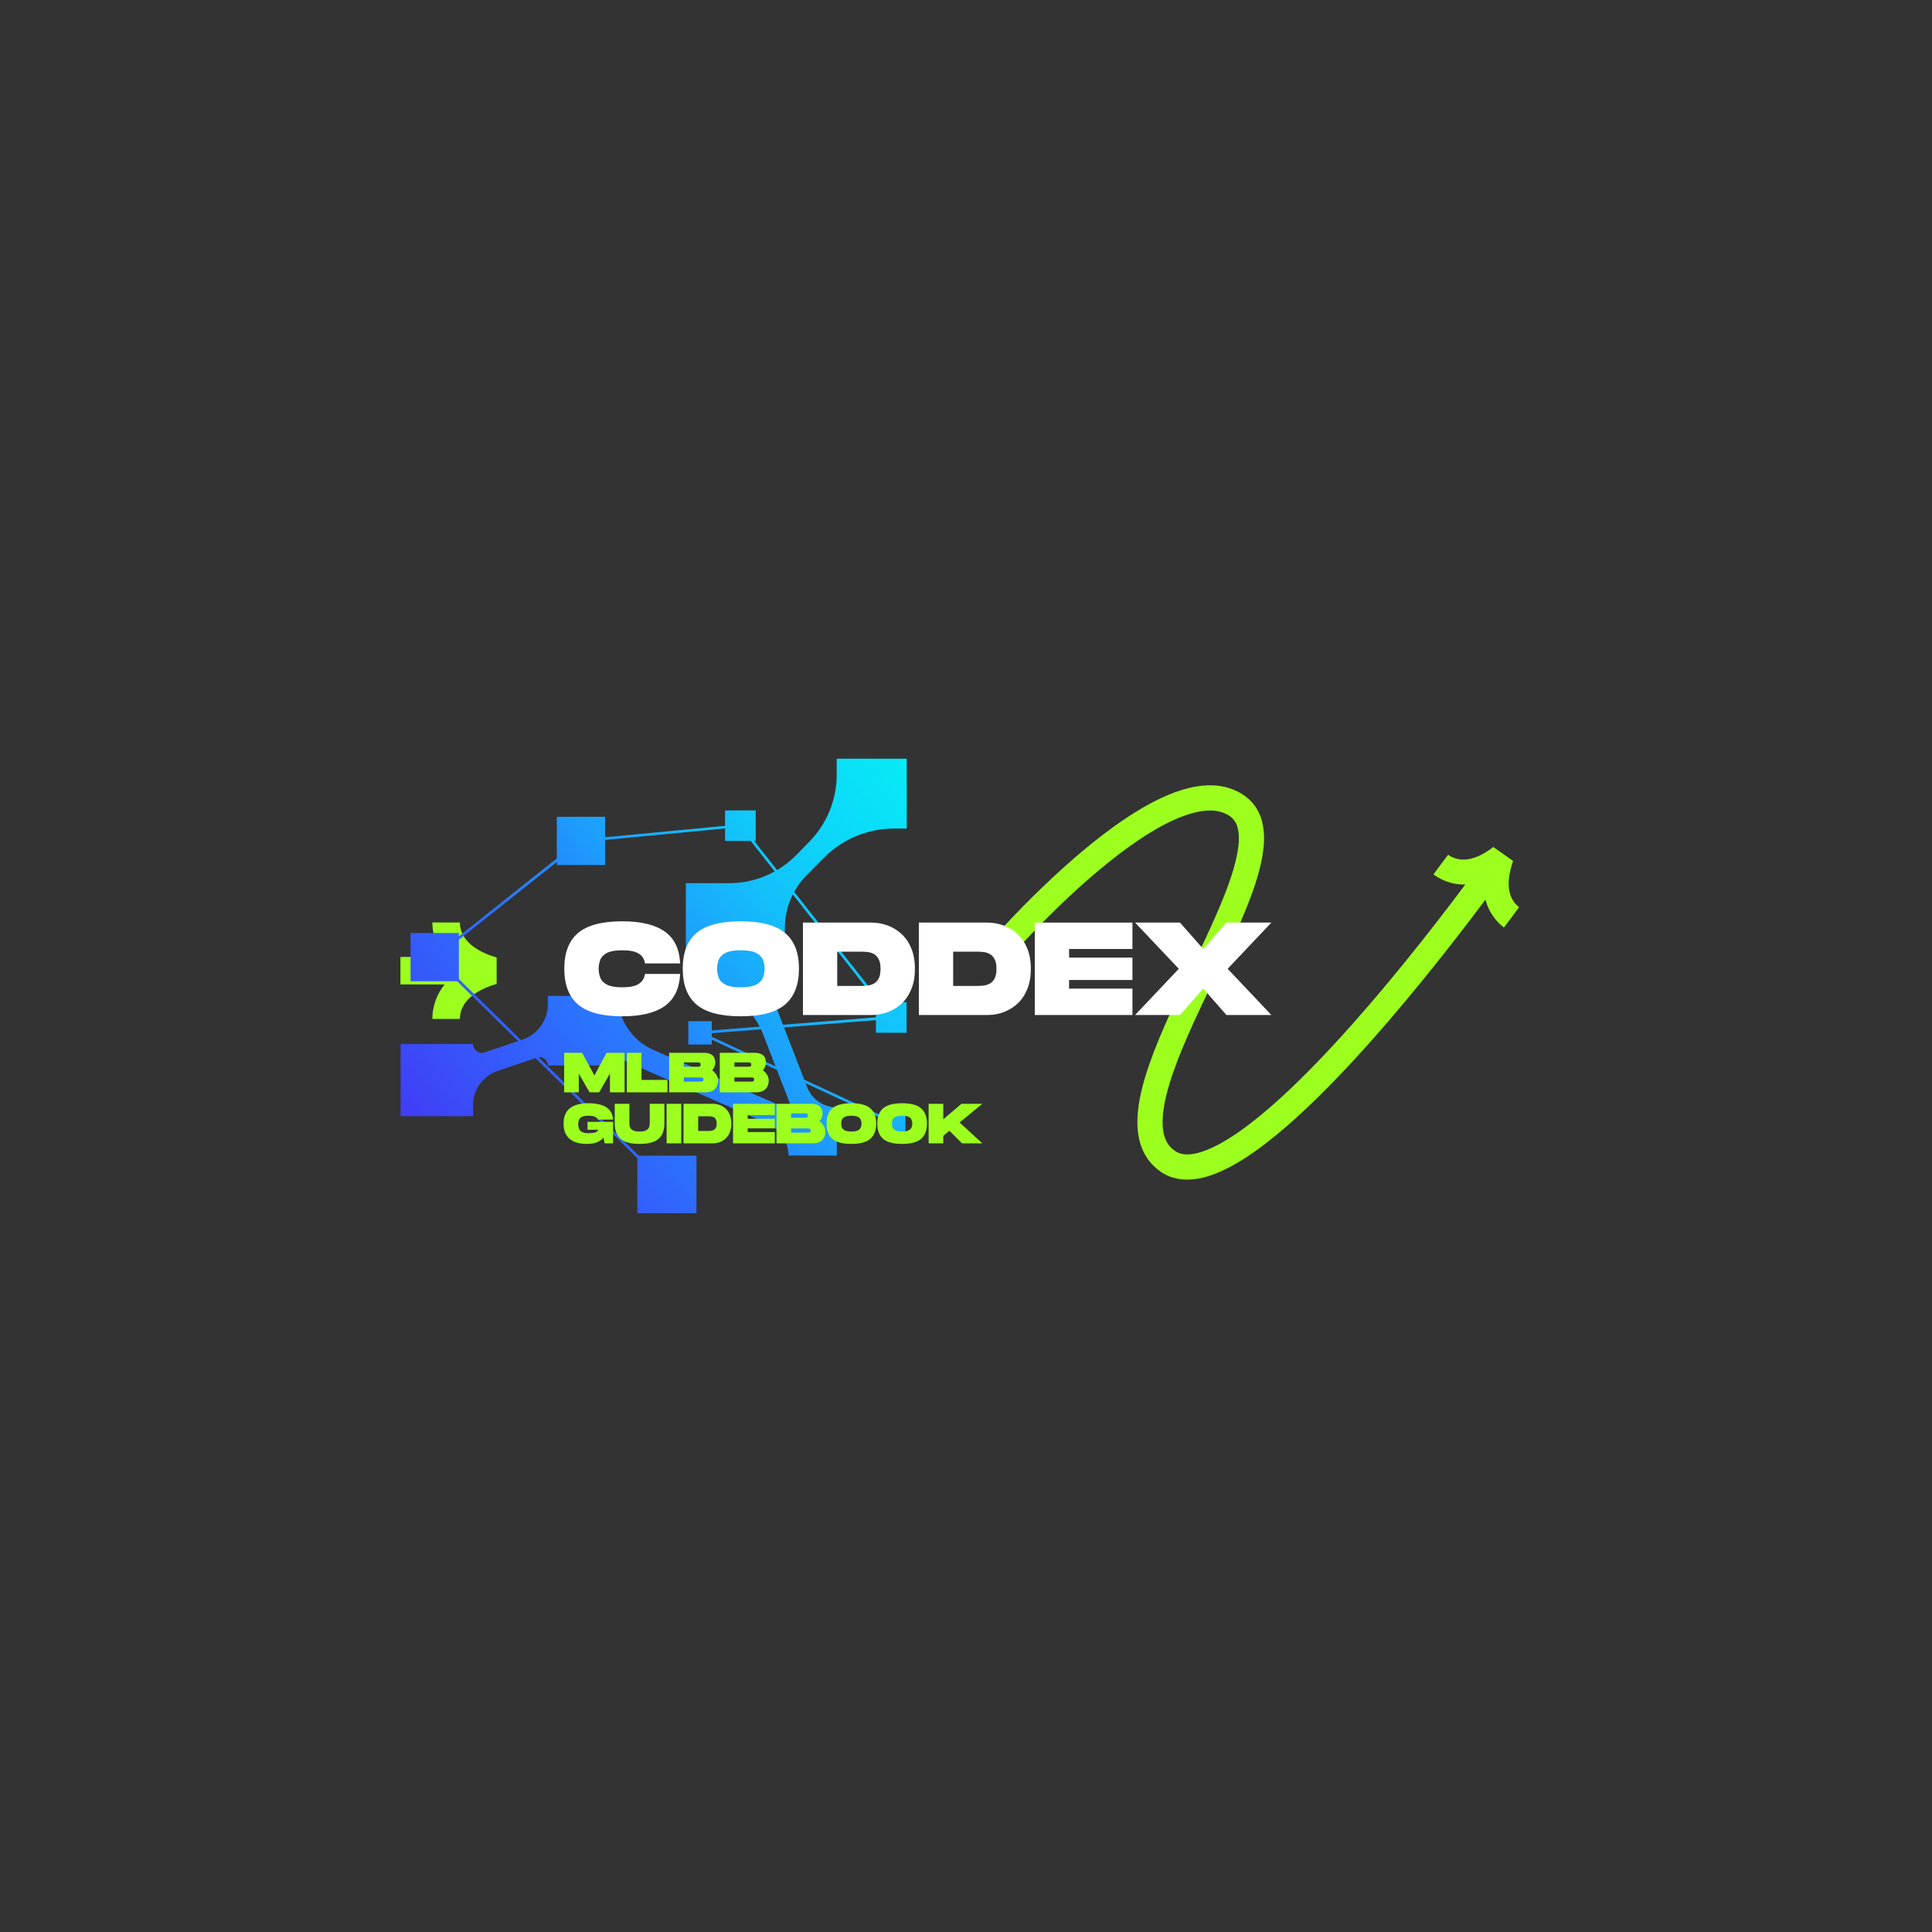 <svg xmlns="http://www.w3.org/2000/svg" xmlns:xlink="http://www.w3.org/1999/xlink" width="500" zoomAndPan="magnify" viewBox="0 0 375 375" height="500" preserveAspectRatio="xMidYMid meet" version="1.0"><rect x="0" y="0" width="375" height="375" fill="#333333" stroke="none"/><defs><g/><clipPath id="efa5bec0ac"><path d="M 191 152 L 295 152 L 295 229 L 191 229 Z M 191 152 " clip-rule="nonzero"/></clipPath><clipPath id="b2616bc6e3"><path d="M 186.43 163.59 L 287.02 139.207 L 304.508 211.371 L 203.922 235.75 Z M 186.43 163.59 " clip-rule="nonzero"/></clipPath><clipPath id="e259f38884"><path d="M 186.43 163.59 L 287.02 139.207 L 304.508 211.371 L 203.922 235.75 Z M 186.43 163.59 " clip-rule="nonzero"/></clipPath><clipPath id="be960a67e6"><path d="M 77.719 179.047 L 96.469 179.047 L 96.469 197.797 L 77.719 197.797 Z M 77.719 179.047 " clip-rule="nonzero"/></clipPath><clipPath id="ff5583e31e"><path d="M 123.707 224.32 L 135.184 224.32 L 135.184 235.48 L 123.707 235.48 Z M 123.707 224.32 " clip-rule="nonzero"/></clipPath><linearGradient x1="726.347" gradientTransform="matrix(0, -0.271, -0.272, 0, 291.908, 431.852)" y1="620.27" x2="762.743" gradientUnits="userSpaceOnUse" y2="574.296" id="115ad5ffee"><stop stop-opacity="1" stop-color="rgb(20.346%, 36.589%, 98.268%)" offset="0"/><stop stop-opacity="1" stop-color="rgb(20.291%, 36.723%, 98.286%)" offset="0.031"/><stop stop-opacity="1" stop-color="rgb(20.181%, 36.993%, 98.325%)" offset="0.062"/><stop stop-opacity="1" stop-color="rgb(20.073%, 37.262%, 98.361%)" offset="0.094"/><stop stop-opacity="1" stop-color="rgb(19.963%, 37.531%, 98.399%)" offset="0.125"/><stop stop-opacity="1" stop-color="rgb(19.855%, 37.799%, 98.436%)" offset="0.156"/><stop stop-opacity="1" stop-color="rgb(19.745%, 38.068%, 98.474%)" offset="0.188"/><stop stop-opacity="1" stop-color="rgb(19.637%, 38.336%, 98.511%)" offset="0.219"/><stop stop-opacity="1" stop-color="rgb(19.527%, 38.606%, 98.549%)" offset="0.25"/><stop stop-opacity="1" stop-color="rgb(19.418%, 38.875%, 98.587%)" offset="0.281"/><stop stop-opacity="1" stop-color="rgb(19.308%, 39.143%, 98.624%)" offset="0.312"/><stop stop-opacity="1" stop-color="rgb(19.2%, 39.412%, 98.662%)" offset="0.344"/><stop stop-opacity="1" stop-color="rgb(19.09%, 39.68%, 98.698%)" offset="0.375"/><stop stop-opacity="1" stop-color="rgb(18.982%, 39.949%, 98.737%)" offset="0.406"/><stop stop-opacity="1" stop-color="rgb(18.872%, 40.219%, 98.773%)" offset="0.436"/><stop stop-opacity="1" stop-color="rgb(18.819%, 40.353%, 98.793%)" offset="0.438"/><stop stop-opacity="1" stop-color="rgb(18.761%, 40.492%, 98.811%)" offset="0.469"/><stop stop-opacity="1" stop-color="rgb(18.646%, 40.775%, 98.851%)" offset="0.5"/><stop stop-opacity="1" stop-color="rgb(18.53%, 41.057%, 98.891%)" offset="0.531"/><stop stop-opacity="1" stop-color="rgb(18.416%, 41.339%, 98.93%)" offset="0.562"/><stop stop-opacity="1" stop-color="rgb(18.301%, 41.621%, 98.97%)" offset="0.564"/><stop stop-opacity="1" stop-color="rgb(18.243%, 41.763%, 98.99%)" offset="0.594"/><stop stop-opacity="1" stop-color="rgb(18.185%, 41.905%, 99.01%)" offset="0.625"/><stop stop-opacity="1" stop-color="rgb(18.071%, 42.188%, 99.049%)" offset="0.656"/><stop stop-opacity="1" stop-color="rgb(17.957%, 42.47%, 99.088%)" offset="0.688"/><stop stop-opacity="1" stop-color="rgb(17.841%, 42.752%, 99.127%)" offset="0.719"/><stop stop-opacity="1" stop-color="rgb(17.726%, 43.034%, 99.167%)" offset="0.75"/><stop stop-opacity="1" stop-color="rgb(17.61%, 43.318%, 99.207%)" offset="0.781"/><stop stop-opacity="1" stop-color="rgb(17.496%, 43.6%, 99.246%)" offset="0.812"/><stop stop-opacity="1" stop-color="rgb(17.381%, 43.883%, 99.286%)" offset="0.844"/><stop stop-opacity="1" stop-color="rgb(17.265%, 44.165%, 99.324%)" offset="0.875"/><stop stop-opacity="1" stop-color="rgb(17.151%, 44.449%, 99.364%)" offset="0.906"/><stop stop-opacity="1" stop-color="rgb(17.035%, 44.731%, 99.403%)" offset="0.938"/><stop stop-opacity="1" stop-color="rgb(16.92%, 45.013%, 99.443%)" offset="0.969"/><stop stop-opacity="1" stop-color="rgb(16.806%, 45.296%, 99.483%)" offset="1"/></linearGradient><clipPath id="2c5d7fd014"><path d="M 79.688 181.102 L 89.066 181.102 L 89.066 190.457 L 79.688 190.457 Z M 79.688 181.102 " clip-rule="nonzero"/></clipPath><linearGradient x1="892.506" gradientTransform="matrix(0, -0.271, -0.272, 0, 291.908, 431.852)" y1="782.246" x2="922.587" gradientUnits="userSpaceOnUse" y2="744.249" id="c2646ce065"><stop stop-opacity="1" stop-color="rgb(21.767%, 33.09%, 97.78%)" offset="0"/><stop stop-opacity="1" stop-color="rgb(21.721%, 33.2%, 97.795%)" offset="0.031"/><stop stop-opacity="1" stop-color="rgb(21.631%, 33.423%, 97.827%)" offset="0.062"/><stop stop-opacity="1" stop-color="rgb(21.541%, 33.644%, 97.858%)" offset="0.094"/><stop stop-opacity="1" stop-color="rgb(21.451%, 33.867%, 97.888%)" offset="0.125"/><stop stop-opacity="1" stop-color="rgb(21.361%, 34.09%, 97.919%)" offset="0.156"/><stop stop-opacity="1" stop-color="rgb(21.271%, 34.311%, 97.951%)" offset="0.188"/><stop stop-opacity="1" stop-color="rgb(21.181%, 34.534%, 97.981%)" offset="0.219"/><stop stop-opacity="1" stop-color="rgb(21.091%, 34.755%, 98.012%)" offset="0.25"/><stop stop-opacity="1" stop-color="rgb(21.001%, 34.978%, 98.044%)" offset="0.281"/><stop stop-opacity="1" stop-color="rgb(20.909%, 35.2%, 98.074%)" offset="0.312"/><stop stop-opacity="1" stop-color="rgb(20.819%, 35.422%, 98.105%)" offset="0.344"/><stop stop-opacity="1" stop-color="rgb(20.729%, 35.645%, 98.137%)" offset="0.375"/><stop stop-opacity="1" stop-color="rgb(20.639%, 35.866%, 98.167%)" offset="0.406"/><stop stop-opacity="1" stop-color="rgb(20.549%, 36.089%, 98.198%)" offset="0.438"/><stop stop-opacity="1" stop-color="rgb(20.459%, 36.31%, 98.228%)" offset="0.442"/><stop stop-opacity="1" stop-color="rgb(20.415%, 36.421%, 98.245%)" offset="0.469"/><stop stop-opacity="1" stop-color="rgb(20.369%, 36.533%, 98.26%)" offset="0.5"/><stop stop-opacity="1" stop-color="rgb(20.279%, 36.755%, 98.291%)" offset="0.531"/><stop stop-opacity="1" stop-color="rgb(20.187%, 36.977%, 98.322%)" offset="0.558"/><stop stop-opacity="1" stop-color="rgb(20.143%, 37.088%, 98.338%)" offset="0.562"/><stop stop-opacity="1" stop-color="rgb(20.097%, 37.199%, 98.354%)" offset="0.594"/><stop stop-opacity="1" stop-color="rgb(20.007%, 37.421%, 98.384%)" offset="0.625"/><stop stop-opacity="1" stop-color="rgb(19.917%, 37.643%, 98.415%)" offset="0.656"/><stop stop-opacity="1" stop-color="rgb(19.827%, 37.866%, 98.447%)" offset="0.688"/><stop stop-opacity="1" stop-color="rgb(19.737%, 38.087%, 98.477%)" offset="0.719"/><stop stop-opacity="1" stop-color="rgb(19.647%, 38.31%, 98.508%)" offset="0.75"/><stop stop-opacity="1" stop-color="rgb(19.557%, 38.531%, 98.538%)" offset="0.781"/><stop stop-opacity="1" stop-color="rgb(19.466%, 38.754%, 98.57%)" offset="0.812"/><stop stop-opacity="1" stop-color="rgb(19.376%, 38.977%, 98.601%)" offset="0.844"/><stop stop-opacity="1" stop-color="rgb(19.286%, 39.198%, 98.631%)" offset="0.875"/><stop stop-opacity="1" stop-color="rgb(19.196%, 39.421%, 98.663%)" offset="0.906"/><stop stop-opacity="1" stop-color="rgb(19.106%, 39.642%, 98.694%)" offset="0.938"/><stop stop-opacity="1" stop-color="rgb(19.016%, 39.865%, 98.724%)" offset="0.969"/><stop stop-opacity="1" stop-color="rgb(18.925%, 40.088%, 98.755%)" offset="1"/></linearGradient><clipPath id="27d20fbe8b"><path d="M 108.074 158.543 L 117.453 158.543 L 117.453 167.898 L 108.074 167.898 Z M 108.074 158.543 " clip-rule="nonzero"/></clipPath><linearGradient x1="975.673" gradientTransform="matrix(0, -0.271, -0.272, 0, 291.908, 431.852)" y1="677.82" x2="1005.754" gradientUnits="userSpaceOnUse" y2="639.822" id="aee6f39c09"><stop stop-opacity="1" stop-color="rgb(13.516%, 55.013%, 99.591%)" offset="0"/><stop stop-opacity="1" stop-color="rgb(13.467%, 55.176%, 99.58%)" offset="0.031"/><stop stop-opacity="1" stop-color="rgb(13.37%, 55.502%, 99.557%)" offset="0.062"/><stop stop-opacity="1" stop-color="rgb(13.274%, 55.829%, 99.536%)" offset="0.094"/><stop stop-opacity="1" stop-color="rgb(13.176%, 56.154%, 99.513%)" offset="0.125"/><stop stop-opacity="1" stop-color="rgb(13.08%, 56.48%, 99.492%)" offset="0.156"/><stop stop-opacity="1" stop-color="rgb(12.982%, 56.807%, 99.469%)" offset="0.188"/><stop stop-opacity="1" stop-color="rgb(12.886%, 57.133%, 99.448%)" offset="0.219"/><stop stop-opacity="1" stop-color="rgb(12.79%, 57.46%, 99.425%)" offset="0.25"/><stop stop-opacity="1" stop-color="rgb(12.692%, 57.787%, 99.403%)" offset="0.281"/><stop stop-opacity="1" stop-color="rgb(12.596%, 58.112%, 99.38%)" offset="0.312"/><stop stop-opacity="1" stop-color="rgb(12.498%, 58.438%, 99.359%)" offset="0.344"/><stop stop-opacity="1" stop-color="rgb(12.402%, 58.765%, 99.336%)" offset="0.375"/><stop stop-opacity="1" stop-color="rgb(12.306%, 59.091%, 99.315%)" offset="0.406"/><stop stop-opacity="1" stop-color="rgb(12.209%, 59.418%, 99.292%)" offset="0.438"/><stop stop-opacity="1" stop-color="rgb(12.112%, 59.743%, 99.271%)" offset="0.442"/><stop stop-opacity="1" stop-color="rgb(12.064%, 59.906%, 99.26%)" offset="0.469"/><stop stop-opacity="1" stop-color="rgb(12.015%, 60.069%, 99.248%)" offset="0.5"/><stop stop-opacity="1" stop-color="rgb(11.919%, 60.396%, 99.226%)" offset="0.531"/><stop stop-opacity="1" stop-color="rgb(11.823%, 60.716%, 99.203%)" offset="0.558"/><stop stop-opacity="1" stop-color="rgb(11.777%, 60.873%, 99.193%)" offset="0.562"/><stop stop-opacity="1" stop-color="rgb(11.736%, 61.014%, 99.181%)" offset="0.594"/><stop stop-opacity="1" stop-color="rgb(11.652%, 61.295%, 99.158%)" offset="0.625"/><stop stop-opacity="1" stop-color="rgb(11.569%, 61.575%, 99.135%)" offset="0.656"/><stop stop-opacity="1" stop-color="rgb(11.485%, 61.856%, 99.112%)" offset="0.688"/><stop stop-opacity="1" stop-color="rgb(11.403%, 62.137%, 99.088%)" offset="0.719"/><stop stop-opacity="1" stop-color="rgb(11.319%, 62.418%, 99.065%)" offset="0.75"/><stop stop-opacity="1" stop-color="rgb(11.237%, 62.698%, 99.042%)" offset="0.781"/><stop stop-opacity="1" stop-color="rgb(11.153%, 62.978%, 99.019%)" offset="0.812"/><stop stop-opacity="1" stop-color="rgb(11.069%, 63.258%, 98.994%)" offset="0.844"/><stop stop-opacity="1" stop-color="rgb(10.986%, 63.539%, 98.972%)" offset="0.875"/><stop stop-opacity="1" stop-color="rgb(10.902%, 63.82%, 98.949%)" offset="0.906"/><stop stop-opacity="1" stop-color="rgb(10.82%, 64.101%, 98.926%)" offset="0.938"/><stop stop-opacity="1" stop-color="rgb(10.736%, 64.381%, 98.903%)" offset="0.969"/><stop stop-opacity="1" stop-color="rgb(10.654%, 64.662%, 98.878%)" offset="1"/></linearGradient><clipPath id="998f9b62f2"><path d="M 140.73 157.297 L 146.684 157.297 L 146.684 163.234 L 140.73 163.234 Z M 140.73 157.297 " clip-rule="nonzero"/></clipPath><linearGradient x1="992.118" gradientTransform="matrix(0, -0.271, -0.272, 0, 291.908, 431.852)" y1="557.123" x2="1011.213" gradientUnits="userSpaceOnUse" y2="533.002" id="cac5c08730"><stop stop-opacity="1" stop-color="rgb(7.513%, 75.249%, 98.003%)" offset="0"/><stop stop-opacity="1" stop-color="rgb(7.469%, 75.394%, 97.997%)" offset="0.062"/><stop stop-opacity="1" stop-color="rgb(7.384%, 75.679%, 97.984%)" offset="0.125"/><stop stop-opacity="1" stop-color="rgb(7.3%, 75.958%, 97.974%)" offset="0.188"/><stop stop-opacity="1" stop-color="rgb(7.214%, 76.239%, 97.963%)" offset="0.25"/><stop stop-opacity="1" stop-color="rgb(7.13%, 76.518%, 97.952%)" offset="0.312"/><stop stop-opacity="1" stop-color="rgb(7.047%, 76.797%, 97.942%)" offset="0.375"/><stop stop-opacity="1" stop-color="rgb(6.961%, 77.078%, 97.931%)" offset="0.438"/><stop stop-opacity="1" stop-color="rgb(6.877%, 77.357%, 97.92%)" offset="0.442"/><stop stop-opacity="1" stop-color="rgb(6.836%, 77.498%, 97.916%)" offset="0.5"/><stop stop-opacity="1" stop-color="rgb(6.793%, 77.637%, 97.91%)" offset="0.558"/><stop stop-opacity="1" stop-color="rgb(6.75%, 77.777%, 97.905%)" offset="0.562"/><stop stop-opacity="1" stop-color="rgb(6.708%, 77.916%, 97.9%)" offset="0.625"/><stop stop-opacity="1" stop-color="rgb(6.624%, 78.197%, 97.89%)" offset="0.688"/><stop stop-opacity="1" stop-color="rgb(6.54%, 78.476%, 97.879%)" offset="0.75"/><stop stop-opacity="1" stop-color="rgb(6.454%, 78.755%, 97.868%)" offset="0.812"/><stop stop-opacity="1" stop-color="rgb(6.371%, 79.036%, 97.858%)" offset="0.875"/><stop stop-opacity="1" stop-color="rgb(6.287%, 79.315%, 97.847%)" offset="0.938"/><stop stop-opacity="1" stop-color="rgb(6.201%, 79.594%, 97.836%)" offset="1"/></linearGradient><clipPath id="ae637361d1"><path d="M 171.672 215.996 L 175.75 215.996 L 175.75 220.066 L 171.672 220.066 Z M 171.672 215.996 " clip-rule="nonzero"/></clipPath><linearGradient x1="782.11" gradientTransform="matrix(0, -0.271, -0.272, 0, 291.908, 431.852)" y1="443" x2="795.189" gradientUnits="userSpaceOnUse" y2="426.479" id="708a87399c"><stop stop-opacity="1" stop-color="rgb(9.76%, 67.674%, 98.63%)" offset="0"/><stop stop-opacity="1" stop-color="rgb(9.723%, 67.796%, 98.619%)" offset="0.062"/><stop stop-opacity="1" stop-color="rgb(9.651%, 68.04%, 98.599%)" offset="0.125"/><stop stop-opacity="1" stop-color="rgb(9.579%, 68.285%, 98.579%)" offset="0.188"/><stop stop-opacity="1" stop-color="rgb(9.506%, 68.529%, 98.56%)" offset="0.25"/><stop stop-opacity="1" stop-color="rgb(9.435%, 68.773%, 98.538%)" offset="0.312"/><stop stop-opacity="1" stop-color="rgb(9.361%, 69.017%, 98.518%)" offset="0.375"/><stop stop-opacity="1" stop-color="rgb(9.29%, 69.261%, 98.499%)" offset="0.438"/><stop stop-opacity="1" stop-color="rgb(9.216%, 69.505%, 98.479%)" offset="0.442"/><stop stop-opacity="1" stop-color="rgb(9.181%, 69.627%, 98.468%)" offset="0.5"/><stop stop-opacity="1" stop-color="rgb(9.145%, 69.749%, 98.457%)" offset="0.558"/><stop stop-opacity="1" stop-color="rgb(9.109%, 69.872%, 98.448%)" offset="0.562"/><stop stop-opacity="1" stop-color="rgb(9.073%, 69.994%, 98.438%)" offset="0.625"/><stop stop-opacity="1" stop-color="rgb(9%, 70.238%, 98.418%)" offset="0.688"/><stop stop-opacity="1" stop-color="rgb(8.928%, 70.482%, 98.398%)" offset="0.75"/><stop stop-opacity="1" stop-color="rgb(8.855%, 70.726%, 98.376%)" offset="0.812"/><stop stop-opacity="1" stop-color="rgb(8.783%, 70.97%, 98.357%)" offset="0.875"/><stop stop-opacity="1" stop-color="rgb(8.71%, 71.213%, 98.337%)" offset="0.938"/><stop stop-opacity="1" stop-color="rgb(8.638%, 71.457%, 98.317%)" offset="1"/></linearGradient><clipPath id="9d503df2b6"><path d="M 170.016 194.523 L 175.969 194.523 L 175.969 200.461 L 170.016 200.461 Z M 170.016 194.523 " clip-rule="nonzero"/></clipPath><linearGradient x1="854.781" gradientTransform="matrix(0, -0.271, -0.272, 0, 291.908, 431.852)" y1="449.393" x2="873.876" gradientUnits="userSpaceOnUse" y2="425.273" id="02033fb138"><stop stop-opacity="1" stop-color="rgb(7.558%, 75.105%, 98.015%)" offset="0"/><stop stop-opacity="1" stop-color="rgb(7.509%, 75.266%, 98.004%)" offset="0.062"/><stop stop-opacity="1" stop-color="rgb(7.419%, 75.566%, 97.989%)" offset="0.125"/><stop stop-opacity="1" stop-color="rgb(7.333%, 75.845%, 97.978%)" offset="0.188"/><stop stop-opacity="1" stop-color="rgb(7.249%, 76.125%, 97.968%)" offset="0.25"/><stop stop-opacity="1" stop-color="rgb(7.166%, 76.405%, 97.957%)" offset="0.312"/><stop stop-opacity="1" stop-color="rgb(7.08%, 76.685%, 97.946%)" offset="0.375"/><stop stop-opacity="1" stop-color="rgb(6.996%, 76.964%, 97.935%)" offset="0.438"/><stop stop-opacity="1" stop-color="rgb(6.912%, 77.243%, 97.925%)" offset="0.442"/><stop stop-opacity="1" stop-color="rgb(6.87%, 77.383%, 97.92%)" offset="0.5"/><stop stop-opacity="1" stop-color="rgb(6.827%, 77.524%, 97.914%)" offset="0.558"/><stop stop-opacity="1" stop-color="rgb(6.786%, 77.664%, 97.91%)" offset="0.562"/><stop stop-opacity="1" stop-color="rgb(6.743%, 77.803%, 97.903%)" offset="0.625"/><stop stop-opacity="1" stop-color="rgb(6.659%, 78.082%, 97.893%)" offset="0.688"/><stop stop-opacity="1" stop-color="rgb(6.573%, 78.363%, 97.884%)" offset="0.75"/><stop stop-opacity="1" stop-color="rgb(6.49%, 78.642%, 97.873%)" offset="0.812"/><stop stop-opacity="1" stop-color="rgb(6.406%, 78.922%, 97.862%)" offset="0.875"/><stop stop-opacity="1" stop-color="rgb(6.32%, 79.202%, 97.852%)" offset="0.938"/><stop stop-opacity="1" stop-color="rgb(6.236%, 79.482%, 97.841%)" offset="1"/></linearGradient><clipPath id="80e4517a66"><path d="M 133.605 198.211 L 138.148 198.211 L 138.148 202.738 L 133.605 202.738 Z M 133.605 198.211 " clip-rule="nonzero"/></clipPath><linearGradient x1="846.118" gradientTransform="matrix(0, -0.271, -0.272, 0, 291.908, 431.852)" y1="583.085" x2="860.679" gradientUnits="userSpaceOnUse" y2="564.692" id="b4c4e07059"><stop stop-opacity="1" stop-color="rgb(13.908%, 53.69%, 99.681%)" offset="0"/><stop stop-opacity="1" stop-color="rgb(13.861%, 53.847%, 99.67%)" offset="0.062"/><stop stop-opacity="1" stop-color="rgb(13.766%, 54.163%, 99.649%)" offset="0.125"/><stop stop-opacity="1" stop-color="rgb(13.673%, 54.478%, 99.628%)" offset="0.188"/><stop stop-opacity="1" stop-color="rgb(13.579%, 54.794%, 99.606%)" offset="0.25"/><stop stop-opacity="1" stop-color="rgb(13.486%, 55.112%, 99.585%)" offset="0.312"/><stop stop-opacity="1" stop-color="rgb(13.393%, 55.428%, 99.564%)" offset="0.375"/><stop stop-opacity="1" stop-color="rgb(13.298%, 55.743%, 99.542%)" offset="0.438"/><stop stop-opacity="1" stop-color="rgb(13.205%, 56.059%, 99.521%)" offset="0.442"/><stop stop-opacity="1" stop-color="rgb(13.158%, 56.218%, 99.51%)" offset="0.5"/><stop stop-opacity="1" stop-color="rgb(13.11%, 56.375%, 99.5%)" offset="0.558"/><stop stop-opacity="1" stop-color="rgb(13.065%, 56.534%, 99.489%)" offset="0.562"/><stop stop-opacity="1" stop-color="rgb(13.017%, 56.691%, 99.478%)" offset="0.625"/><stop stop-opacity="1" stop-color="rgb(12.924%, 57.007%, 99.457%)" offset="0.688"/><stop stop-opacity="1" stop-color="rgb(12.83%, 57.323%, 99.435%)" offset="0.75"/><stop stop-opacity="1" stop-color="rgb(12.737%, 57.639%, 99.414%)" offset="0.812"/><stop stop-opacity="1" stop-color="rgb(12.642%, 57.954%, 99.393%)" offset="0.875"/><stop stop-opacity="1" stop-color="rgb(12.549%, 58.27%, 99.371%)" offset="0.938"/><stop stop-opacity="1" stop-color="rgb(12.456%, 58.586%, 99.35%)" offset="1"/></linearGradient><clipPath id="af3e1457c3"><path d="M 77.75 147.262 L 176 147.262 L 176 225 L 77.75 225 Z M 77.75 147.262 " clip-rule="nonzero"/></clipPath><clipPath id="857f6c265c"><path d="M 162.402 147.262 L 175.996 147.262 L 175.996 160.82 L 173.547 160.82 C 168.41 160.82 163.461 162.883 159.871 166.543 L 156.5 169.957 C 153.836 172.668 152.34 176.328 152.34 180.125 L 152.34 190.512 C 150.602 190.512 149.402 192.246 150.027 193.871 L 156.664 211.008 C 157.586 213.395 159.871 214.941 162.426 214.941 L 162.426 224.293 L 153.047 224.293 C 153.047 221.609 151.441 219.168 148.969 218.086 L 121.289 205.91 C 120.637 205.641 119.93 206.102 119.93 206.805 L 106.332 206.805 C 106.332 205.695 105.246 204.934 104.188 205.289 L 96.598 207.863 C 93.746 208.84 91.812 211.496 91.812 214.508 L 91.812 216.648 L 77.758 216.648 L 77.758 202.629 L 91.812 202.629 C 91.812 203.824 92.984 204.637 94.098 204.258 L 101.414 201.789 C 104.348 200.785 106.332 198.047 106.332 194.957 L 106.332 193.305 L 119.93 193.305 C 119.93 197.832 122.621 201.926 126.781 203.77 L 153.047 215.32 L 153.047 215.02 C 153.348 215.02 153.535 214.723 153.426 214.453 L 148.152 200.84 C 145.762 194.66 139.777 190.562 133.117 190.562 L 133.117 171.422 L 141.547 171.422 C 146.414 171.422 151.09 169.469 154.516 166 L 157.043 163.422 C 160.469 159.953 162.402 155.262 162.402 150.383 Z M 162.402 147.262 " clip-rule="nonzero"/></clipPath><linearGradient x1="714.342" gradientTransform="matrix(0, -0.271, -0.272, 0, 291.908, 431.852)" y1="747.1" x2="999.628" gradientUnits="userSpaceOnUse" y2="386.739" id="0b28b6c2d8"><stop stop-opacity="1" stop-color="rgb(25.499%, 23.9%, 96.5%)" offset="0"/><stop stop-opacity="1" stop-color="rgb(25.499%, 23.9%, 96.5%)" offset="0.031"/><stop stop-opacity="1" stop-color="rgb(25.464%, 23.985%, 96.51%)" offset="0.047"/><stop stop-opacity="1" stop-color="rgb(25.322%, 24.333%, 96.559%)" offset="0.051"/><stop stop-opacity="1" stop-color="rgb(25.215%, 24.597%, 96.596%)" offset="0.055"/><stop stop-opacity="1" stop-color="rgb(25.108%, 24.86%, 96.632%)" offset="0.059"/><stop stop-opacity="1" stop-color="rgb(25.002%, 25.124%, 96.671%)" offset="0.062"/><stop stop-opacity="1" stop-color="rgb(24.895%, 25.386%, 96.707%)" offset="0.066"/><stop stop-opacity="1" stop-color="rgb(24.788%, 25.65%, 96.744%)" offset="0.07"/><stop stop-opacity="1" stop-color="rgb(24.681%, 25.912%, 96.78%)" offset="0.074"/><stop stop-opacity="1" stop-color="rgb(24.574%, 26.176%, 96.817%)" offset="0.078"/><stop stop-opacity="1" stop-color="rgb(24.467%, 26.44%, 96.854%)" offset="0.082"/><stop stop-opacity="1" stop-color="rgb(24.361%, 26.704%, 96.89%)" offset="0.086"/><stop stop-opacity="1" stop-color="rgb(24.254%, 26.967%, 96.927%)" offset="0.09"/><stop stop-opacity="1" stop-color="rgb(24.147%, 27.231%, 96.964%)" offset="0.094"/><stop stop-opacity="1" stop-color="rgb(24.039%, 27.493%, 97%)" offset="0.098"/><stop stop-opacity="1" stop-color="rgb(23.932%, 27.757%, 97.037%)" offset="0.102"/><stop stop-opacity="1" stop-color="rgb(23.825%, 28.02%, 97.073%)" offset="0.105"/><stop stop-opacity="1" stop-color="rgb(23.718%, 28.284%, 97.11%)" offset="0.109"/><stop stop-opacity="1" stop-color="rgb(23.611%, 28.546%, 97.147%)" offset="0.113"/><stop stop-opacity="1" stop-color="rgb(23.505%, 28.81%, 97.183%)" offset="0.117"/><stop stop-opacity="1" stop-color="rgb(23.398%, 29.074%, 97.22%)" offset="0.121"/><stop stop-opacity="1" stop-color="rgb(23.291%, 29.338%, 97.258%)" offset="0.125"/><stop stop-opacity="1" stop-color="rgb(23.184%, 29.601%, 97.295%)" offset="0.129"/><stop stop-opacity="1" stop-color="rgb(23.077%, 29.865%, 97.331%)" offset="0.133"/><stop stop-opacity="1" stop-color="rgb(22.971%, 30.127%, 97.368%)" offset="0.137"/><stop stop-opacity="1" stop-color="rgb(22.864%, 30.391%, 97.404%)" offset="0.141"/><stop stop-opacity="1" stop-color="rgb(22.755%, 30.653%, 97.441%)" offset="0.145"/><stop stop-opacity="1" stop-color="rgb(22.649%, 30.917%, 97.478%)" offset="0.148"/><stop stop-opacity="1" stop-color="rgb(22.542%, 31.18%, 97.514%)" offset="0.152"/><stop stop-opacity="1" stop-color="rgb(22.435%, 31.444%, 97.551%)" offset="0.156"/><stop stop-opacity="1" stop-color="rgb(22.328%, 31.708%, 97.588%)" offset="0.16"/><stop stop-opacity="1" stop-color="rgb(22.221%, 31.972%, 97.624%)" offset="0.164"/><stop stop-opacity="1" stop-color="rgb(22.115%, 32.234%, 97.661%)" offset="0.168"/><stop stop-opacity="1" stop-color="rgb(22.008%, 32.498%, 97.697%)" offset="0.172"/><stop stop-opacity="1" stop-color="rgb(21.901%, 32.761%, 97.734%)" offset="0.176"/><stop stop-opacity="1" stop-color="rgb(21.794%, 33.025%, 97.771%)" offset="0.18"/><stop stop-opacity="1" stop-color="rgb(21.687%, 33.287%, 97.807%)" offset="0.184"/><stop stop-opacity="1" stop-color="rgb(21.581%, 33.551%, 97.844%)" offset="0.188"/><stop stop-opacity="1" stop-color="rgb(21.472%, 33.813%, 97.881%)" offset="0.191"/><stop stop-opacity="1" stop-color="rgb(21.365%, 34.077%, 97.919%)" offset="0.195"/><stop stop-opacity="1" stop-color="rgb(21.259%, 34.341%, 97.955%)" offset="0.199"/><stop stop-opacity="1" stop-color="rgb(21.152%, 34.605%, 97.992%)" offset="0.203"/><stop stop-opacity="1" stop-color="rgb(21.045%, 34.868%, 98.029%)" offset="0.207"/><stop stop-opacity="1" stop-color="rgb(20.938%, 35.132%, 98.065%)" offset="0.211"/><stop stop-opacity="1" stop-color="rgb(20.831%, 35.394%, 98.102%)" offset="0.215"/><stop stop-opacity="1" stop-color="rgb(20.724%, 35.658%, 98.138%)" offset="0.219"/><stop stop-opacity="1" stop-color="rgb(20.618%, 35.921%, 98.175%)" offset="0.223"/><stop stop-opacity="1" stop-color="rgb(20.511%, 36.185%, 98.212%)" offset="0.227"/><stop stop-opacity="1" stop-color="rgb(20.404%, 36.447%, 98.248%)" offset="0.23"/><stop stop-opacity="1" stop-color="rgb(20.297%, 36.711%, 98.285%)" offset="0.234"/><stop stop-opacity="1" stop-color="rgb(20.189%, 36.975%, 98.322%)" offset="0.238"/><stop stop-opacity="1" stop-color="rgb(20.082%, 37.239%, 98.358%)" offset="0.242"/><stop stop-opacity="1" stop-color="rgb(19.975%, 37.502%, 98.395%)" offset="0.246"/><stop stop-opacity="1" stop-color="rgb(19.868%, 37.766%, 98.431%)" offset="0.25"/><stop stop-opacity="1" stop-color="rgb(19.762%, 38.028%, 98.468%)" offset="0.254"/><stop stop-opacity="1" stop-color="rgb(19.655%, 38.292%, 98.506%)" offset="0.258"/><stop stop-opacity="1" stop-color="rgb(19.548%, 38.554%, 98.543%)" offset="0.262"/><stop stop-opacity="1" stop-color="rgb(19.441%, 38.818%, 98.579%)" offset="0.266"/><stop stop-opacity="1" stop-color="rgb(19.334%, 39.081%, 98.616%)" offset="0.27"/><stop stop-opacity="1" stop-color="rgb(19.228%, 39.345%, 98.653%)" offset="0.273"/><stop stop-opacity="1" stop-color="rgb(19.121%, 39.609%, 98.689%)" offset="0.277"/><stop stop-opacity="1" stop-color="rgb(19.014%, 39.873%, 98.726%)" offset="0.281"/><stop stop-opacity="1" stop-color="rgb(18.906%, 40.135%, 98.763%)" offset="0.285"/><stop stop-opacity="1" stop-color="rgb(18.799%, 40.399%, 98.799%)" offset="0.289"/><stop stop-opacity="1" stop-color="rgb(18.686%, 40.675%, 98.837%)" offset="0.293"/><stop stop-opacity="1" stop-color="rgb(18.575%, 40.953%, 98.877%)" offset="0.297"/><stop stop-opacity="1" stop-color="rgb(18.462%, 41.229%, 98.915%)" offset="0.301"/><stop stop-opacity="1" stop-color="rgb(18.349%, 41.507%, 98.953%)" offset="0.305"/><stop stop-opacity="1" stop-color="rgb(18.236%, 41.783%, 98.991%)" offset="0.309"/><stop stop-opacity="1" stop-color="rgb(18.123%, 42.061%, 99.031%)" offset="0.312"/><stop stop-opacity="1" stop-color="rgb(18.01%, 42.337%, 99.069%)" offset="0.316"/><stop stop-opacity="1" stop-color="rgb(17.897%, 42.615%, 99.109%)" offset="0.32"/><stop stop-opacity="1" stop-color="rgb(17.784%, 42.891%, 99.147%)" offset="0.324"/><stop stop-opacity="1" stop-color="rgb(17.673%, 43.169%, 99.185%)" offset="0.328"/><stop stop-opacity="1" stop-color="rgb(17.56%, 43.445%, 99.223%)" offset="0.332"/><stop stop-opacity="1" stop-color="rgb(17.447%, 43.723%, 99.263%)" offset="0.336"/><stop stop-opacity="1" stop-color="rgb(17.334%, 43.999%, 99.301%)" offset="0.34"/><stop stop-opacity="1" stop-color="rgb(17.221%, 44.276%, 99.341%)" offset="0.344"/><stop stop-opacity="1" stop-color="rgb(17.108%, 44.553%, 99.379%)" offset="0.348"/><stop stop-opacity="1" stop-color="rgb(16.997%, 44.83%, 99.417%)" offset="0.352"/><stop stop-opacity="1" stop-color="rgb(16.884%, 45.107%, 99.455%)" offset="0.355"/><stop stop-opacity="1" stop-color="rgb(16.771%, 45.384%, 99.495%)" offset="0.359"/><stop stop-opacity="1" stop-color="rgb(16.658%, 45.66%, 99.533%)" offset="0.363"/><stop stop-opacity="1" stop-color="rgb(16.545%, 45.938%, 99.573%)" offset="0.367"/><stop stop-opacity="1" stop-color="rgb(16.432%, 46.214%, 99.611%)" offset="0.371"/><stop stop-opacity="1" stop-color="rgb(16.319%, 46.492%, 99.649%)" offset="0.375"/><stop stop-opacity="1" stop-color="rgb(16.206%, 46.768%, 99.687%)" offset="0.379"/><stop stop-opacity="1" stop-color="rgb(16.095%, 47.046%, 99.727%)" offset="0.383"/><stop stop-opacity="1" stop-color="rgb(15.982%, 47.322%, 99.765%)" offset="0.387"/><stop stop-opacity="1" stop-color="rgb(15.869%, 47.6%, 99.803%)" offset="0.391"/><stop stop-opacity="1" stop-color="rgb(15.756%, 47.876%, 99.841%)" offset="0.395"/><stop stop-opacity="1" stop-color="rgb(15.643%, 48.154%, 99.881%)" offset="0.398"/><stop stop-opacity="1" stop-color="rgb(15.53%, 48.43%, 99.919%)" offset="0.402"/><stop stop-opacity="1" stop-color="rgb(15.417%, 48.708%, 99.959%)" offset="0.406"/><stop stop-opacity="1" stop-color="rgb(15.303%, 49.036%, 99.966%)" offset="0.41"/><stop stop-opacity="1" stop-color="rgb(15.19%, 49.365%, 99.974%)" offset="0.414"/><stop stop-opacity="1" stop-color="rgb(15.076%, 49.751%, 99.948%)" offset="0.418"/><stop stop-opacity="1" stop-color="rgb(14.961%, 50.139%, 99.922%)" offset="0.422"/><stop stop-opacity="1" stop-color="rgb(14.847%, 50.525%, 99.896%)" offset="0.426"/><stop stop-opacity="1" stop-color="rgb(14.732%, 50.912%, 99.87%)" offset="0.43"/><stop stop-opacity="1" stop-color="rgb(14.616%, 51.299%, 99.843%)" offset="0.434"/><stop stop-opacity="1" stop-color="rgb(14.502%, 51.686%, 99.817%)" offset="0.438"/><stop stop-opacity="1" stop-color="rgb(14.388%, 52.072%, 99.791%)" offset="0.441"/><stop stop-opacity="1" stop-color="rgb(14.273%, 52.46%, 99.765%)" offset="0.445"/><stop stop-opacity="1" stop-color="rgb(14.159%, 52.846%, 99.738%)" offset="0.449"/><stop stop-opacity="1" stop-color="rgb(14.044%, 53.233%, 99.712%)" offset="0.453"/><stop stop-opacity="1" stop-color="rgb(13.928%, 53.619%, 99.686%)" offset="0.457"/><stop stop-opacity="1" stop-color="rgb(13.814%, 54.007%, 99.66%)" offset="0.461"/><stop stop-opacity="1" stop-color="rgb(13.699%, 54.393%, 99.634%)" offset="0.465"/><stop stop-opacity="1" stop-color="rgb(13.585%, 54.779%, 99.608%)" offset="0.469"/><stop stop-opacity="1" stop-color="rgb(13.469%, 55.165%, 99.58%)" offset="0.473"/><stop stop-opacity="1" stop-color="rgb(13.354%, 55.553%, 99.554%)" offset="0.477"/><stop stop-opacity="1" stop-color="rgb(13.24%, 55.939%, 99.529%)" offset="0.48"/><stop stop-opacity="1" stop-color="rgb(13.126%, 56.326%, 99.503%)" offset="0.484"/><stop stop-opacity="1" stop-color="rgb(13.011%, 56.712%, 99.477%)" offset="0.488"/><stop stop-opacity="1" stop-color="rgb(12.897%, 57.1%, 99.451%)" offset="0.492"/><stop stop-opacity="1" stop-color="rgb(12.781%, 57.486%, 99.423%)" offset="0.496"/><stop stop-opacity="1" stop-color="rgb(12.666%, 57.874%, 99.397%)" offset="0.5"/><stop stop-opacity="1" stop-color="rgb(12.552%, 58.26%, 99.371%)" offset="0.504"/><stop stop-opacity="1" stop-color="rgb(12.437%, 58.647%, 99.345%)" offset="0.508"/><stop stop-opacity="1" stop-color="rgb(12.323%, 59.033%, 99.318%)" offset="0.512"/><stop stop-opacity="1" stop-color="rgb(12.209%, 59.421%, 99.292%)" offset="0.516"/><stop stop-opacity="1" stop-color="rgb(12.093%, 59.807%, 99.266%)" offset="0.52"/><stop stop-opacity="1" stop-color="rgb(11.978%, 60.194%, 99.24%)" offset="0.523"/><stop stop-opacity="1" stop-color="rgb(11.867%, 60.57%, 99.213%)" offset="0.527"/><stop stop-opacity="1" stop-color="rgb(11.755%, 60.945%, 99.187%)" offset="0.531"/><stop stop-opacity="1" stop-color="rgb(11.656%, 61.278%, 99.159%)" offset="0.535"/><stop stop-opacity="1" stop-color="rgb(11.559%, 61.61%, 99.132%)" offset="0.539"/><stop stop-opacity="1" stop-color="rgb(11.459%, 61.943%, 99.104%)" offset="0.543"/><stop stop-opacity="1" stop-color="rgb(11.362%, 62.276%, 99.077%)" offset="0.547"/><stop stop-opacity="1" stop-color="rgb(11.263%, 62.608%, 99.049%)" offset="0.551"/><stop stop-opacity="1" stop-color="rgb(11.165%, 62.941%, 99.022%)" offset="0.555"/><stop stop-opacity="1" stop-color="rgb(11.066%, 63.274%, 98.994%)" offset="0.559"/><stop stop-opacity="1" stop-color="rgb(10.966%, 63.606%, 98.967%)" offset="0.562"/><stop stop-opacity="1" stop-color="rgb(10.867%, 63.939%, 98.94%)" offset="0.566"/><stop stop-opacity="1" stop-color="rgb(10.77%, 64.272%, 98.912%)" offset="0.57"/><stop stop-opacity="1" stop-color="rgb(10.67%, 64.604%, 98.885%)" offset="0.574"/><stop stop-opacity="1" stop-color="rgb(10.573%, 64.937%, 98.857%)" offset="0.578"/><stop stop-opacity="1" stop-color="rgb(10.474%, 65.269%, 98.83%)" offset="0.582"/><stop stop-opacity="1" stop-color="rgb(10.374%, 65.602%, 98.802%)" offset="0.586"/><stop stop-opacity="1" stop-color="rgb(10.275%, 65.935%, 98.775%)" offset="0.59"/><stop stop-opacity="1" stop-color="rgb(10.178%, 66.267%, 98.747%)" offset="0.594"/><stop stop-opacity="1" stop-color="rgb(10.078%, 66.6%, 98.72%)" offset="0.598"/><stop stop-opacity="1" stop-color="rgb(9.981%, 66.933%, 98.692%)" offset="0.602"/><stop stop-opacity="1" stop-color="rgb(9.882%, 67.265%, 98.663%)" offset="0.605"/><stop stop-opacity="1" stop-color="rgb(9.782%, 67.598%, 98.636%)" offset="0.609"/><stop stop-opacity="1" stop-color="rgb(9.683%, 67.931%, 98.608%)" offset="0.613"/><stop stop-opacity="1" stop-color="rgb(9.586%, 68.263%, 98.581%)" offset="0.617"/><stop stop-opacity="1" stop-color="rgb(9.486%, 68.596%, 98.553%)" offset="0.621"/><stop stop-opacity="1" stop-color="rgb(9.389%, 68.93%, 98.526%)" offset="0.625"/><stop stop-opacity="1" stop-color="rgb(9.29%, 69.263%, 98.499%)" offset="0.629"/><stop stop-opacity="1" stop-color="rgb(9.19%, 69.595%, 98.471%)" offset="0.633"/><stop stop-opacity="1" stop-color="rgb(9.091%, 69.928%, 98.444%)" offset="0.637"/><stop stop-opacity="1" stop-color="rgb(8.994%, 70.261%, 98.416%)" offset="0.641"/><stop stop-opacity="1" stop-color="rgb(8.894%, 70.593%, 98.389%)" offset="0.645"/><stop stop-opacity="1" stop-color="rgb(8.797%, 70.926%, 98.361%)" offset="0.648"/><stop stop-opacity="1" stop-color="rgb(8.698%, 71.259%, 98.334%)" offset="0.652"/><stop stop-opacity="1" stop-color="rgb(8.598%, 71.591%, 98.306%)" offset="0.656"/><stop stop-opacity="1" stop-color="rgb(8.499%, 71.924%, 98.279%)" offset="0.66"/><stop stop-opacity="1" stop-color="rgb(8.401%, 72.256%, 98.251%)" offset="0.664"/><stop stop-opacity="1" stop-color="rgb(8.302%, 72.589%, 98.224%)" offset="0.668"/><stop stop-opacity="1" stop-color="rgb(8.205%, 72.922%, 98.196%)" offset="0.672"/><stop stop-opacity="1" stop-color="rgb(8.105%, 73.254%, 98.169%)" offset="0.676"/><stop stop-opacity="1" stop-color="rgb(8.006%, 73.587%, 98.141%)" offset="0.68"/><stop stop-opacity="1" stop-color="rgb(7.907%, 73.92%, 98.114%)" offset="0.684"/><stop stop-opacity="1" stop-color="rgb(7.809%, 74.252%, 98.087%)" offset="0.688"/><stop stop-opacity="1" stop-color="rgb(7.71%, 74.585%, 98.058%)" offset="0.691"/><stop stop-opacity="1" stop-color="rgb(7.613%, 74.918%, 98.03%)" offset="0.695"/><stop stop-opacity="1" stop-color="rgb(7.523%, 75.22%, 98.01%)" offset="0.699"/><stop stop-opacity="1" stop-color="rgb(7.433%, 75.522%, 97.99%)" offset="0.703"/><stop stop-opacity="1" stop-color="rgb(7.353%, 75.783%, 97.98%)" offset="0.707"/><stop stop-opacity="1" stop-color="rgb(7.274%, 76.045%, 97.971%)" offset="0.711"/><stop stop-opacity="1" stop-color="rgb(7.195%, 76.306%, 97.96%)" offset="0.715"/><stop stop-opacity="1" stop-color="rgb(7.117%, 76.567%, 97.951%)" offset="0.719"/><stop stop-opacity="1" stop-color="rgb(7.037%, 76.828%, 97.942%)" offset="0.723"/><stop stop-opacity="1" stop-color="rgb(6.96%, 77.089%, 97.932%)" offset="0.727"/><stop stop-opacity="1" stop-color="rgb(6.88%, 77.35%, 97.922%)" offset="0.73"/><stop stop-opacity="1" stop-color="rgb(6.801%, 77.612%, 97.913%)" offset="0.734"/><stop stop-opacity="1" stop-color="rgb(6.721%, 77.873%, 97.902%)" offset="0.738"/><stop stop-opacity="1" stop-color="rgb(6.644%, 78.134%, 97.893%)" offset="0.742"/><stop stop-opacity="1" stop-color="rgb(6.564%, 78.395%, 97.882%)" offset="0.746"/><stop stop-opacity="1" stop-color="rgb(6.487%, 78.656%, 97.873%)" offset="0.75"/><stop stop-opacity="1" stop-color="rgb(6.407%, 78.917%, 97.862%)" offset="0.754"/><stop stop-opacity="1" stop-color="rgb(6.328%, 79.178%, 97.853%)" offset="0.758"/><stop stop-opacity="1" stop-color="rgb(6.248%, 79.439%, 97.842%)" offset="0.762"/><stop stop-opacity="1" stop-color="rgb(6.171%, 79.701%, 97.833%)" offset="0.766"/><stop stop-opacity="1" stop-color="rgb(6.091%, 79.962%, 97.823%)" offset="0.77"/><stop stop-opacity="1" stop-color="rgb(6.013%, 80.223%, 97.813%)" offset="0.773"/><stop stop-opacity="1" stop-color="rgb(5.934%, 80.484%, 97.803%)" offset="0.777"/><stop stop-opacity="1" stop-color="rgb(5.855%, 80.745%, 97.794%)" offset="0.781"/><stop stop-opacity="1" stop-color="rgb(5.775%, 81.006%, 97.783%)" offset="0.785"/><stop stop-opacity="1" stop-color="rgb(5.698%, 81.268%, 97.774%)" offset="0.789"/><stop stop-opacity="1" stop-color="rgb(5.618%, 81.529%, 97.763%)" offset="0.793"/><stop stop-opacity="1" stop-color="rgb(5.539%, 81.79%, 97.754%)" offset="0.797"/><stop stop-opacity="1" stop-color="rgb(5.46%, 82.051%, 97.743%)" offset="0.801"/><stop stop-opacity="1" stop-color="rgb(5.382%, 82.312%, 97.734%)" offset="0.805"/><stop stop-opacity="1" stop-color="rgb(5.302%, 82.573%, 97.723%)" offset="0.809"/><stop stop-opacity="1" stop-color="rgb(5.225%, 82.835%, 97.714%)" offset="0.812"/><stop stop-opacity="1" stop-color="rgb(5.145%, 83.096%, 97.705%)" offset="0.816"/><stop stop-opacity="1" stop-color="rgb(5.066%, 83.357%, 97.696%)" offset="0.82"/><stop stop-opacity="1" stop-color="rgb(4.987%, 83.618%, 97.685%)" offset="0.824"/><stop stop-opacity="1" stop-color="rgb(4.909%, 83.879%, 97.676%)" offset="0.828"/><stop stop-opacity="1" stop-color="rgb(4.829%, 84.14%, 97.665%)" offset="0.832"/><stop stop-opacity="1" stop-color="rgb(4.752%, 84.402%, 97.656%)" offset="0.836"/><stop stop-opacity="1" stop-color="rgb(4.672%, 84.663%, 97.646%)" offset="0.84"/><stop stop-opacity="1" stop-color="rgb(4.593%, 84.924%, 97.636%)" offset="0.844"/><stop stop-opacity="1" stop-color="rgb(4.514%, 85.185%, 97.626%)" offset="0.848"/><stop stop-opacity="1" stop-color="rgb(4.436%, 85.446%, 97.617%)" offset="0.852"/><stop stop-opacity="1" stop-color="rgb(4.359%, 85.695%, 97.604%)" offset="0.855"/><stop stop-opacity="1" stop-color="rgb(4.285%, 85.945%, 97.594%)" offset="0.859"/><stop stop-opacity="1" stop-color="rgb(4.233%, 86.119%, 97.574%)" offset="0.867"/><stop stop-opacity="1" stop-color="rgb(4.128%, 86.467%, 97.536%)" offset="0.875"/><stop stop-opacity="1" stop-color="rgb(4.022%, 86.815%, 97.498%)" offset="0.883"/><stop stop-opacity="1" stop-color="rgb(3.917%, 87.163%, 97.458%)" offset="0.891"/><stop stop-opacity="1" stop-color="rgb(3.813%, 87.511%, 97.42%)" offset="0.898"/><stop stop-opacity="1" stop-color="rgb(3.708%, 87.859%, 97.382%)" offset="0.906"/><stop stop-opacity="1" stop-color="rgb(3.603%, 88.206%, 97.342%)" offset="0.914"/><stop stop-opacity="1" stop-color="rgb(3.497%, 88.554%, 97.304%)" offset="0.922"/><stop stop-opacity="1" stop-color="rgb(3.394%, 88.902%, 97.266%)" offset="0.93"/><stop stop-opacity="1" stop-color="rgb(3.288%, 89.25%, 97.226%)" offset="0.938"/><stop stop-opacity="1" stop-color="rgb(3.183%, 89.598%, 97.188%)" offset="0.945"/><stop stop-opacity="1" stop-color="rgb(3.078%, 89.944%, 97.15%)" offset="0.953"/><stop stop-opacity="1" stop-color="rgb(2.974%, 90.292%, 97.11%)" offset="0.961"/><stop stop-opacity="1" stop-color="rgb(2.869%, 90.64%, 97.072%)" offset="0.969"/><stop stop-opacity="1" stop-color="rgb(2.763%, 90.988%, 97.034%)" offset="0.977"/><stop stop-opacity="1" stop-color="rgb(2.66%, 91.336%, 96.994%)" offset="0.984"/><stop stop-opacity="1" stop-color="rgb(2.554%, 91.684%, 96.956%)" offset="0.992"/><stop stop-opacity="1" stop-color="rgb(2.451%, 92.03%, 96.918%)" offset="1"/></linearGradient><clipPath id="166b53d41b"><path d="M 83 159 L 174 159 L 174 231 L 83 231 Z M 83 159 " clip-rule="nonzero"/></clipPath><clipPath id="c1fb0160ad"><path d="M 83.984 185.766 L 84.172 185.98 L 129.254 230.23 L 129.609 229.852 L 84.773 185.82 L 112.887 163.477 L 143.586 160.523 L 172.488 197.262 L 134.855 200.27 L 173.574 218.246 L 173.82 217.785 L 136.895 200.652 L 173.52 197.723 L 143.828 159.98 L 143.668 160.008 L 112.668 162.961 L 112.613 163.016 Z M 83.984 185.766 " clip-rule="nonzero"/></clipPath><linearGradient x1="727.559" gradientTransform="matrix(0, -0.271, -0.272, 0, 291.908, 431.852)" y1="752.001" x2="988.175" gradientUnits="userSpaceOnUse" y2="422.801" id="320cb7e85b"><stop stop-opacity="1" stop-color="rgb(25.499%, 23.9%, 96.5%)" offset="0"/><stop stop-opacity="1" stop-color="rgb(25.499%, 23.9%, 96.5%)" offset="0.031"/><stop stop-opacity="1" stop-color="rgb(25.487%, 23.927%, 96.503%)" offset="0.039"/><stop stop-opacity="1" stop-color="rgb(25.378%, 24.196%, 96.541%)" offset="0.043"/><stop stop-opacity="1" stop-color="rgb(25.281%, 24.437%, 96.574%)" offset="0.047"/><stop stop-opacity="1" stop-color="rgb(25.183%, 24.677%, 96.608%)" offset="0.051"/><stop stop-opacity="1" stop-color="rgb(25.085%, 24.918%, 96.642%)" offset="0.055"/><stop stop-opacity="1" stop-color="rgb(24.988%, 25.159%, 96.675%)" offset="0.059"/><stop stop-opacity="1" stop-color="rgb(24.89%, 25.4%, 96.709%)" offset="0.062"/><stop stop-opacity="1" stop-color="rgb(24.792%, 25.639%, 96.742%)" offset="0.066"/><stop stop-opacity="1" stop-color="rgb(24.695%, 25.88%, 96.776%)" offset="0.07"/><stop stop-opacity="1" stop-color="rgb(24.597%, 26.12%, 96.809%)" offset="0.074"/><stop stop-opacity="1" stop-color="rgb(24.5%, 26.361%, 96.843%)" offset="0.078"/><stop stop-opacity="1" stop-color="rgb(24.402%, 26.602%, 96.877%)" offset="0.082"/><stop stop-opacity="1" stop-color="rgb(24.304%, 26.843%, 96.91%)" offset="0.086"/><stop stop-opacity="1" stop-color="rgb(24.207%, 27.083%, 96.944%)" offset="0.09"/><stop stop-opacity="1" stop-color="rgb(24.109%, 27.324%, 96.977%)" offset="0.094"/><stop stop-opacity="1" stop-color="rgb(24.011%, 27.563%, 97.011%)" offset="0.098"/><stop stop-opacity="1" stop-color="rgb(23.914%, 27.805%, 97.044%)" offset="0.102"/><stop stop-opacity="1" stop-color="rgb(23.816%, 28.046%, 97.076%)" offset="0.105"/><stop stop-opacity="1" stop-color="rgb(23.718%, 28.287%, 97.11%)" offset="0.109"/><stop stop-opacity="1" stop-color="rgb(23.621%, 28.526%, 97.144%)" offset="0.113"/><stop stop-opacity="1" stop-color="rgb(23.523%, 28.767%, 97.177%)" offset="0.117"/><stop stop-opacity="1" stop-color="rgb(23.425%, 29.007%, 97.211%)" offset="0.121"/><stop stop-opacity="1" stop-color="rgb(23.328%, 29.248%, 97.244%)" offset="0.125"/><stop stop-opacity="1" stop-color="rgb(23.23%, 29.489%, 97.278%)" offset="0.129"/><stop stop-opacity="1" stop-color="rgb(23.132%, 29.73%, 97.311%)" offset="0.133"/><stop stop-opacity="1" stop-color="rgb(23.035%, 29.97%, 97.345%)" offset="0.137"/><stop stop-opacity="1" stop-color="rgb(22.937%, 30.211%, 97.379%)" offset="0.141"/><stop stop-opacity="1" stop-color="rgb(22.839%, 30.45%, 97.412%)" offset="0.145"/><stop stop-opacity="1" stop-color="rgb(22.742%, 30.692%, 97.446%)" offset="0.148"/><stop stop-opacity="1" stop-color="rgb(22.643%, 30.933%, 97.479%)" offset="0.152"/><stop stop-opacity="1" stop-color="rgb(22.545%, 31.174%, 97.513%)" offset="0.156"/><stop stop-opacity="1" stop-color="rgb(22.447%, 31.413%, 97.546%)" offset="0.16"/><stop stop-opacity="1" stop-color="rgb(22.35%, 31.654%, 97.58%)" offset="0.164"/><stop stop-opacity="1" stop-color="rgb(22.252%, 31.894%, 97.614%)" offset="0.168"/><stop stop-opacity="1" stop-color="rgb(22.154%, 32.135%, 97.647%)" offset="0.172"/><stop stop-opacity="1" stop-color="rgb(22.057%, 32.376%, 97.681%)" offset="0.176"/><stop stop-opacity="1" stop-color="rgb(21.959%, 32.617%, 97.714%)" offset="0.18"/><stop stop-opacity="1" stop-color="rgb(21.861%, 32.857%, 97.748%)" offset="0.184"/><stop stop-opacity="1" stop-color="rgb(21.764%, 33.098%, 97.781%)" offset="0.188"/><stop stop-opacity="1" stop-color="rgb(21.666%, 33.337%, 97.815%)" offset="0.191"/><stop stop-opacity="1" stop-color="rgb(21.568%, 33.578%, 97.849%)" offset="0.195"/><stop stop-opacity="1" stop-color="rgb(21.471%, 33.82%, 97.882%)" offset="0.199"/><stop stop-opacity="1" stop-color="rgb(21.373%, 34.061%, 97.916%)" offset="0.203"/><stop stop-opacity="1" stop-color="rgb(21.275%, 34.3%, 97.949%)" offset="0.207"/><stop stop-opacity="1" stop-color="rgb(21.178%, 34.541%, 97.983%)" offset="0.211"/><stop stop-opacity="1" stop-color="rgb(21.08%, 34.781%, 98.016%)" offset="0.215"/><stop stop-opacity="1" stop-color="rgb(20.982%, 35.022%, 98.05%)" offset="0.219"/><stop stop-opacity="1" stop-color="rgb(20.885%, 35.263%, 98.083%)" offset="0.223"/><stop stop-opacity="1" stop-color="rgb(20.787%, 35.504%, 98.117%)" offset="0.227"/><stop stop-opacity="1" stop-color="rgb(20.689%, 35.744%, 98.151%)" offset="0.23"/><stop stop-opacity="1" stop-color="rgb(20.592%, 35.985%, 98.184%)" offset="0.234"/><stop stop-opacity="1" stop-color="rgb(20.494%, 36.224%, 98.218%)" offset="0.238"/><stop stop-opacity="1" stop-color="rgb(20.396%, 36.465%, 98.251%)" offset="0.242"/><stop stop-opacity="1" stop-color="rgb(20.299%, 36.707%, 98.285%)" offset="0.246"/><stop stop-opacity="1" stop-color="rgb(20.201%, 36.948%, 98.318%)" offset="0.25"/><stop stop-opacity="1" stop-color="rgb(20.103%, 37.187%, 98.352%)" offset="0.254"/><stop stop-opacity="1" stop-color="rgb(20.006%, 37.428%, 98.386%)" offset="0.258"/><stop stop-opacity="1" stop-color="rgb(19.908%, 37.669%, 98.419%)" offset="0.262"/><stop stop-opacity="1" stop-color="rgb(19.81%, 37.91%, 98.453%)" offset="0.266"/><stop stop-opacity="1" stop-color="rgb(19.713%, 38.15%, 98.486%)" offset="0.27"/><stop stop-opacity="1" stop-color="rgb(19.615%, 38.391%, 98.52%)" offset="0.273"/><stop stop-opacity="1" stop-color="rgb(19.518%, 38.631%, 98.553%)" offset="0.277"/><stop stop-opacity="1" stop-color="rgb(19.42%, 38.872%, 98.587%)" offset="0.281"/><stop stop-opacity="1" stop-color="rgb(19.322%, 39.113%, 98.621%)" offset="0.285"/><stop stop-opacity="1" stop-color="rgb(19.225%, 39.354%, 98.654%)" offset="0.289"/><stop stop-opacity="1" stop-color="rgb(19.127%, 39.594%, 98.686%)" offset="0.293"/><stop stop-opacity="1" stop-color="rgb(19.029%, 39.835%, 98.72%)" offset="0.297"/><stop stop-opacity="1" stop-color="rgb(18.932%, 40.074%, 98.753%)" offset="0.301"/><stop stop-opacity="1" stop-color="rgb(18.834%, 40.315%, 98.787%)" offset="0.305"/><stop stop-opacity="1" stop-color="rgb(18.732%, 40.565%, 98.822%)" offset="0.309"/><stop stop-opacity="1" stop-color="rgb(18.629%, 40.817%, 98.857%)" offset="0.312"/><stop stop-opacity="1" stop-color="rgb(18.526%, 41.071%, 98.892%)" offset="0.316"/><stop stop-opacity="1" stop-color="rgb(18.423%, 41.324%, 98.929%)" offset="0.32"/><stop stop-opacity="1" stop-color="rgb(18.32%, 41.576%, 98.964%)" offset="0.324"/><stop stop-opacity="1" stop-color="rgb(18.217%, 41.829%, 98.999%)" offset="0.328"/><stop stop-opacity="1" stop-color="rgb(18.114%, 42.082%, 99.034%)" offset="0.332"/><stop stop-opacity="1" stop-color="rgb(18.011%, 42.336%, 99.069%)" offset="0.336"/><stop stop-opacity="1" stop-color="rgb(17.908%, 42.587%, 99.104%)" offset="0.34"/><stop stop-opacity="1" stop-color="rgb(17.805%, 42.841%, 99.139%)" offset="0.344"/><stop stop-opacity="1" stop-color="rgb(17.702%, 43.094%, 99.174%)" offset="0.348"/><stop stop-opacity="1" stop-color="rgb(17.599%, 43.347%, 99.211%)" offset="0.352"/><stop stop-opacity="1" stop-color="rgb(17.496%, 43.6%, 99.246%)" offset="0.355"/><stop stop-opacity="1" stop-color="rgb(17.393%, 43.854%, 99.281%)" offset="0.359"/><stop stop-opacity="1" stop-color="rgb(17.29%, 44.106%, 99.316%)" offset="0.363"/><stop stop-opacity="1" stop-color="rgb(17.188%, 44.359%, 99.352%)" offset="0.367"/><stop stop-opacity="1" stop-color="rgb(17.084%, 44.612%, 99.387%)" offset="0.371"/><stop stop-opacity="1" stop-color="rgb(16.982%, 44.865%, 99.422%)" offset="0.375"/><stop stop-opacity="1" stop-color="rgb(16.878%, 45.117%, 99.457%)" offset="0.379"/><stop stop-opacity="1" stop-color="rgb(16.776%, 45.37%, 99.493%)" offset="0.383"/><stop stop-opacity="1" stop-color="rgb(16.672%, 45.624%, 99.529%)" offset="0.387"/><stop stop-opacity="1" stop-color="rgb(16.57%, 45.877%, 99.564%)" offset="0.391"/><stop stop-opacity="1" stop-color="rgb(16.466%, 46.13%, 99.599%)" offset="0.395"/><stop stop-opacity="1" stop-color="rgb(16.364%, 46.384%, 99.634%)" offset="0.398"/><stop stop-opacity="1" stop-color="rgb(16.26%, 46.635%, 99.669%)" offset="0.402"/><stop stop-opacity="1" stop-color="rgb(16.158%, 46.889%, 99.706%)" offset="0.406"/><stop stop-opacity="1" stop-color="rgb(16.054%, 47.142%, 99.741%)" offset="0.41"/><stop stop-opacity="1" stop-color="rgb(15.952%, 47.395%, 99.776%)" offset="0.414"/><stop stop-opacity="1" stop-color="rgb(15.848%, 47.649%, 99.811%)" offset="0.418"/><stop stop-opacity="1" stop-color="rgb(15.746%, 47.902%, 99.846%)" offset="0.422"/><stop stop-opacity="1" stop-color="rgb(15.642%, 48.154%, 99.881%)" offset="0.426"/><stop stop-opacity="1" stop-color="rgb(15.54%, 48.407%, 99.916%)" offset="0.43"/><stop stop-opacity="1" stop-color="rgb(15.436%, 48.66%, 99.951%)" offset="0.434"/><stop stop-opacity="1" stop-color="rgb(15.334%, 48.914%, 99.988%)" offset="0.438"/><stop stop-opacity="1" stop-color="rgb(15.228%, 49.249%, 99.973%)" offset="0.441"/><stop stop-opacity="1" stop-color="rgb(15.125%, 49.586%, 99.959%)" offset="0.445"/><stop stop-opacity="1" stop-color="rgb(15.019%, 49.939%, 99.934%)" offset="0.449"/><stop stop-opacity="1" stop-color="rgb(14.915%, 50.293%, 99.911%)" offset="0.453"/><stop stop-opacity="1" stop-color="rgb(14.81%, 50.645%, 99.887%)" offset="0.457"/><stop stop-opacity="1" stop-color="rgb(14.706%, 50.999%, 99.864%)" offset="0.461"/><stop stop-opacity="1" stop-color="rgb(14.601%, 51.352%, 99.84%)" offset="0.465"/><stop stop-opacity="1" stop-color="rgb(14.496%, 51.706%, 99.815%)" offset="0.469"/><stop stop-opacity="1" stop-color="rgb(14.391%, 52.058%, 99.791%)" offset="0.473"/><stop stop-opacity="1" stop-color="rgb(14.287%, 52.412%, 99.768%)" offset="0.477"/><stop stop-opacity="1" stop-color="rgb(14.182%, 52.765%, 99.744%)" offset="0.48"/><stop stop-opacity="1" stop-color="rgb(14.078%, 53.119%, 99.719%)" offset="0.484"/><stop stop-opacity="1" stop-color="rgb(13.972%, 53.471%, 99.695%)" offset="0.488"/><stop stop-opacity="1" stop-color="rgb(13.867%, 53.825%, 99.672%)" offset="0.492"/><stop stop-opacity="1" stop-color="rgb(13.762%, 54.178%, 99.648%)" offset="0.496"/><stop stop-opacity="1" stop-color="rgb(13.658%, 54.532%, 99.625%)" offset="0.5"/><stop stop-opacity="1" stop-color="rgb(13.553%, 54.884%, 99.6%)" offset="0.504"/><stop stop-opacity="1" stop-color="rgb(13.449%, 55.238%, 99.576%)" offset="0.508"/><stop stop-opacity="1" stop-color="rgb(13.344%, 55.592%, 99.551%)" offset="0.512"/><stop stop-opacity="1" stop-color="rgb(13.239%, 55.946%, 99.529%)" offset="0.516"/><stop stop-opacity="1" stop-color="rgb(13.133%, 56.299%, 99.504%)" offset="0.52"/><stop stop-opacity="1" stop-color="rgb(13.029%, 56.653%, 99.48%)" offset="0.523"/><stop stop-opacity="1" stop-color="rgb(12.924%, 57.005%, 99.455%)" offset="0.527"/><stop stop-opacity="1" stop-color="rgb(12.819%, 57.359%, 99.432%)" offset="0.531"/><stop stop-opacity="1" stop-color="rgb(12.714%, 57.712%, 99.408%)" offset="0.535"/><stop stop-opacity="1" stop-color="rgb(12.61%, 58.066%, 99.385%)" offset="0.539"/><stop stop-opacity="1" stop-color="rgb(12.505%, 58.418%, 99.361%)" offset="0.543"/><stop stop-opacity="1" stop-color="rgb(12.401%, 58.772%, 99.336%)" offset="0.547"/><stop stop-opacity="1" stop-color="rgb(12.296%, 59.125%, 99.312%)" offset="0.551"/><stop stop-opacity="1" stop-color="rgb(12.19%, 59.479%, 99.289%)" offset="0.555"/><stop stop-opacity="1" stop-color="rgb(12.085%, 59.831%, 99.265%)" offset="0.559"/><stop stop-opacity="1" stop-color="rgb(11.981%, 60.185%, 99.24%)" offset="0.562"/><stop stop-opacity="1" stop-color="rgb(11.877%, 60.532%, 99.216%)" offset="0.566"/><stop stop-opacity="1" stop-color="rgb(11.775%, 60.88%, 99.193%)" offset="0.57"/><stop stop-opacity="1" stop-color="rgb(11.685%, 61.183%, 99.167%)" offset="0.574"/><stop stop-opacity="1" stop-color="rgb(11.595%, 61.487%, 99.142%)" offset="0.578"/><stop stop-opacity="1" stop-color="rgb(11.505%, 61.79%, 99.117%)" offset="0.582"/><stop stop-opacity="1" stop-color="rgb(11.415%, 62.096%, 99.092%)" offset="0.586"/><stop stop-opacity="1" stop-color="rgb(11.325%, 62.399%, 99.066%)" offset="0.59"/><stop stop-opacity="1" stop-color="rgb(11.235%, 62.703%, 99.042%)" offset="0.594"/><stop stop-opacity="1" stop-color="rgb(11.145%, 63.007%, 99.016%)" offset="0.598"/><stop stop-opacity="1" stop-color="rgb(11.055%, 63.31%, 98.991%)" offset="0.602"/><stop stop-opacity="1" stop-color="rgb(10.963%, 63.614%, 98.965%)" offset="0.605"/><stop stop-opacity="1" stop-color="rgb(10.873%, 63.919%, 98.941%)" offset="0.609"/><stop stop-opacity="1" stop-color="rgb(10.783%, 64.223%, 98.915%)" offset="0.613"/><stop stop-opacity="1" stop-color="rgb(10.693%, 64.526%, 98.891%)" offset="0.617"/><stop stop-opacity="1" stop-color="rgb(10.603%, 64.83%, 98.865%)" offset="0.621"/><stop stop-opacity="1" stop-color="rgb(10.513%, 65.134%, 98.84%)" offset="0.625"/><stop stop-opacity="1" stop-color="rgb(10.423%, 65.437%, 98.814%)" offset="0.629"/><stop stop-opacity="1" stop-color="rgb(10.333%, 65.742%, 98.79%)" offset="0.633"/><stop stop-opacity="1" stop-color="rgb(10.243%, 66.046%, 98.764%)" offset="0.637"/><stop stop-opacity="1" stop-color="rgb(10.153%, 66.35%, 98.74%)" offset="0.641"/><stop stop-opacity="1" stop-color="rgb(10.063%, 66.653%, 98.714%)" offset="0.645"/><stop stop-opacity="1" stop-color="rgb(9.973%, 66.959%, 98.689%)" offset="0.648"/><stop stop-opacity="1" stop-color="rgb(9.883%, 67.262%, 98.663%)" offset="0.652"/><stop stop-opacity="1" stop-color="rgb(9.793%, 67.566%, 98.639%)" offset="0.656"/><stop stop-opacity="1" stop-color="rgb(9.703%, 67.87%, 98.613%)" offset="0.66"/><stop stop-opacity="1" stop-color="rgb(9.613%, 68.173%, 98.589%)" offset="0.664"/><stop stop-opacity="1" stop-color="rgb(9.521%, 68.477%, 98.563%)" offset="0.668"/><stop stop-opacity="1" stop-color="rgb(9.431%, 68.782%, 98.538%)" offset="0.672"/><stop stop-opacity="1" stop-color="rgb(9.341%, 69.086%, 98.512%)" offset="0.676"/><stop stop-opacity="1" stop-color="rgb(9.251%, 69.389%, 98.488%)" offset="0.68"/><stop stop-opacity="1" stop-color="rgb(9.161%, 69.693%, 98.462%)" offset="0.684"/><stop stop-opacity="1" stop-color="rgb(9.071%, 69.997%, 98.438%)" offset="0.688"/><stop stop-opacity="1" stop-color="rgb(8.981%, 70.3%, 98.412%)" offset="0.691"/><stop stop-opacity="1" stop-color="rgb(8.891%, 70.605%, 98.387%)" offset="0.695"/><stop stop-opacity="1" stop-color="rgb(8.801%, 70.909%, 98.361%)" offset="0.699"/><stop stop-opacity="1" stop-color="rgb(8.711%, 71.213%, 98.337%)" offset="0.703"/><stop stop-opacity="1" stop-color="rgb(8.621%, 71.516%, 98.311%)" offset="0.707"/><stop stop-opacity="1" stop-color="rgb(8.531%, 71.82%, 98.286%)" offset="0.711"/><stop stop-opacity="1" stop-color="rgb(8.441%, 72.124%, 98.26%)" offset="0.715"/><stop stop-opacity="1" stop-color="rgb(8.351%, 72.429%, 98.236%)" offset="0.719"/><stop stop-opacity="1" stop-color="rgb(8.26%, 72.733%, 98.212%)" offset="0.723"/><stop stop-opacity="1" stop-color="rgb(8.17%, 73.036%, 98.187%)" offset="0.727"/><stop stop-opacity="1" stop-color="rgb(8.08%, 73.34%, 98.161%)" offset="0.73"/><stop stop-opacity="1" stop-color="rgb(7.99%, 73.645%, 98.137%)" offset="0.734"/><stop stop-opacity="1" stop-color="rgb(7.899%, 73.949%, 98.111%)" offset="0.738"/><stop stop-opacity="1" stop-color="rgb(7.809%, 74.252%, 98.087%)" offset="0.742"/><stop stop-opacity="1" stop-color="rgb(7.719%, 74.556%, 98.061%)" offset="0.746"/><stop stop-opacity="1" stop-color="rgb(7.629%, 74.86%, 98.036%)" offset="0.75"/><stop stop-opacity="1" stop-color="rgb(7.544%, 75.145%, 98.015%)" offset="0.754"/><stop stop-opacity="1" stop-color="rgb(7.46%, 75.432%, 97.995%)" offset="0.758"/><stop stop-opacity="1" stop-color="rgb(7.387%, 75.67%, 97.986%)" offset="0.762"/><stop stop-opacity="1" stop-color="rgb(7.315%, 75.909%, 97.977%)" offset="0.766"/><stop stop-opacity="1" stop-color="rgb(7.243%, 76.147%, 97.968%)" offset="0.77"/><stop stop-opacity="1" stop-color="rgb(7.172%, 76.385%, 97.958%)" offset="0.773"/><stop stop-opacity="1" stop-color="rgb(7.098%, 76.624%, 97.949%)" offset="0.777"/><stop stop-opacity="1" stop-color="rgb(7.027%, 76.863%, 97.94%)" offset="0.781"/><stop stop-opacity="1" stop-color="rgb(6.955%, 77.101%, 97.931%)" offset="0.785"/><stop stop-opacity="1" stop-color="rgb(6.883%, 77.341%, 97.922%)" offset="0.789"/><stop stop-opacity="1" stop-color="rgb(6.81%, 77.579%, 97.913%)" offset="0.793"/><stop stop-opacity="1" stop-color="rgb(6.738%, 77.817%, 97.905%)" offset="0.797"/><stop stop-opacity="1" stop-color="rgb(6.667%, 78.055%, 97.896%)" offset="0.801"/><stop stop-opacity="1" stop-color="rgb(6.595%, 78.294%, 97.887%)" offset="0.805"/><stop stop-opacity="1" stop-color="rgb(6.523%, 78.532%, 97.878%)" offset="0.809"/><stop stop-opacity="1" stop-color="rgb(6.451%, 78.772%, 97.868%)" offset="0.812"/><stop stop-opacity="1" stop-color="rgb(6.378%, 79.01%, 97.859%)" offset="0.816"/><stop stop-opacity="1" stop-color="rgb(6.306%, 79.25%, 97.85%)" offset="0.82"/><stop stop-opacity="1" stop-color="rgb(6.235%, 79.488%, 97.841%)" offset="0.824"/><stop stop-opacity="1" stop-color="rgb(6.163%, 79.726%, 97.832%)" offset="0.828"/><stop stop-opacity="1" stop-color="rgb(6.09%, 79.964%, 97.823%)" offset="0.832"/><stop stop-opacity="1" stop-color="rgb(6.018%, 80.203%, 97.813%)" offset="0.836"/><stop stop-opacity="1" stop-color="rgb(5.946%, 80.441%, 97.804%)" offset="0.84"/><stop stop-opacity="1" stop-color="rgb(5.875%, 80.681%, 97.797%)" offset="0.844"/><stop stop-opacity="1" stop-color="rgb(5.803%, 80.919%, 97.787%)" offset="0.848"/><stop stop-opacity="1" stop-color="rgb(5.731%, 81.157%, 97.778%)" offset="0.852"/><stop stop-opacity="1" stop-color="rgb(5.658%, 81.395%, 97.769%)" offset="0.855"/><stop stop-opacity="1" stop-color="rgb(5.586%, 81.635%, 97.76%)" offset="0.859"/><stop stop-opacity="1" stop-color="rgb(5.515%, 81.873%, 97.751%)" offset="0.863"/><stop stop-opacity="1" stop-color="rgb(5.443%, 82.112%, 97.742%)" offset="0.867"/><stop stop-opacity="1" stop-color="rgb(5.37%, 82.35%, 97.733%)" offset="0.871"/><stop stop-opacity="1" stop-color="rgb(5.298%, 82.59%, 97.723%)" offset="0.875"/><stop stop-opacity="1" stop-color="rgb(5.226%, 82.828%, 97.714%)" offset="0.879"/><stop stop-opacity="1" stop-color="rgb(5.154%, 83.066%, 97.707%)" offset="0.883"/><stop stop-opacity="1" stop-color="rgb(5.083%, 83.304%, 97.697%)" offset="0.887"/><stop stop-opacity="1" stop-color="rgb(5.011%, 83.543%, 97.688%)" offset="0.891"/><stop stop-opacity="1" stop-color="rgb(4.938%, 83.781%, 97.679%)" offset="0.895"/><stop stop-opacity="1" stop-color="rgb(4.866%, 84.021%, 97.67%)" offset="0.898"/><stop stop-opacity="1" stop-color="rgb(4.794%, 84.259%, 97.661%)" offset="0.902"/><stop stop-opacity="1" stop-color="rgb(4.723%, 84.499%, 97.652%)" offset="0.906"/><stop stop-opacity="1" stop-color="rgb(4.649%, 84.737%, 97.643%)" offset="0.91"/><stop stop-opacity="1" stop-color="rgb(4.578%, 84.975%, 97.633%)" offset="0.914"/><stop stop-opacity="1" stop-color="rgb(4.506%, 85.213%, 97.624%)" offset="0.918"/><stop stop-opacity="1" stop-color="rgb(4.434%, 85.452%, 97.617%)" offset="0.922"/><stop stop-opacity="1" stop-color="rgb(4.364%, 85.686%, 97.606%)" offset="0.926"/><stop stop-opacity="1" stop-color="rgb(4.294%, 85.919%, 97.597%)" offset="0.93"/><stop stop-opacity="1" stop-color="rgb(4.245%, 86.078%, 97.578%)" offset="0.938"/><stop stop-opacity="1" stop-color="rgb(4.149%, 86.395%, 97.543%)" offset="0.945"/><stop stop-opacity="1" stop-color="rgb(4.053%, 86.714%, 97.508%)" offset="0.953"/><stop stop-opacity="1" stop-color="rgb(3.957%, 87.032%, 97.473%)" offset="0.961"/><stop stop-opacity="1" stop-color="rgb(3.862%, 87.349%, 97.438%)" offset="0.969"/><stop stop-opacity="1" stop-color="rgb(3.766%, 87.666%, 97.401%)" offset="0.977"/><stop stop-opacity="1" stop-color="rgb(3.67%, 87.984%, 97.366%)" offset="0.984"/><stop stop-opacity="1" stop-color="rgb(3.574%, 88.303%, 97.331%)" offset="0.992"/><stop stop-opacity="1" stop-color="rgb(3.477%, 88.62%, 97.296%)" offset="1"/></linearGradient></defs><g clip-path="url(#efa5bec0ac)"><g clip-path="url(#b2616bc6e3)"><g clip-path="url(#e259f38884)"><path fill="#9cff1e" d="M 293.055 173.332 C 293.43 174.754 294.219 175.605 294.867 176.086 C 293.891 177.406 292.906 178.723 291.918 180.035 C 290.844 179.227 289.094 177.508 288.328 174.613 C 286.516 177.043 284.68 179.453 282.82 181.848 C 280.699 184.582 278.551 187.293 276.363 189.98 C 274.18 192.668 271.961 195.332 269.703 197.965 C 267.445 200.598 265.141 203.195 262.785 205.754 C 260.426 208.309 258.012 210.824 255.516 213.266 C 253.016 215.711 250.43 218.09 247.695 220.336 C 244.949 222.574 242.078 224.711 238.805 226.469 C 237.16 227.336 235.41 228.113 233.434 228.594 C 232.441 228.824 231.391 228.977 230.273 228.961 C 229.719 228.957 229.145 228.898 228.57 228.793 C 227.992 228.68 227.418 228.512 226.859 228.285 C 226.301 228.051 225.766 227.762 225.27 227.422 C 224.82 227.074 224.363 226.754 223.965 226.336 C 223.543 225.953 223.188 225.496 222.832 225.043 C 222.676 224.805 222.52 224.566 222.367 224.324 C 222.285 224.203 222.219 224.078 222.156 223.953 L 221.965 223.574 C 221.477 222.562 221.148 221.496 220.984 220.465 L 220.914 220.078 L 220.871 219.691 C 220.848 219.438 220.816 219.18 220.797 218.926 C 220.781 218.426 220.746 217.918 220.77 217.43 C 220.812 215.461 221.117 213.602 221.535 211.812 C 221.957 210.023 222.484 208.301 223.066 206.617 C 224.238 203.246 225.621 200.02 227.055 196.848 C 228.492 193.672 229.992 190.555 231.48 187.453 C 232.965 184.348 234.441 181.262 235.812 178.156 C 237.176 175.059 238.457 171.934 239.383 168.809 C 239.84 167.25 240.199 165.688 240.375 164.188 L 240.445 163.355 L 240.449 163.086 C 240.453 162.91 240.461 162.727 240.461 162.551 L 240.438 162.035 C 240.387 161.363 240.273 160.734 240.082 160.203 C 239.879 159.68 239.613 159.25 239.258 158.887 C 239.168 158.797 239.09 158.699 238.977 158.625 L 238.82 158.504 C 238.77 158.461 238.727 158.418 238.656 158.379 C 238.523 158.301 238.398 158.219 238.27 158.137 L 237.863 157.93 C 237.312 157.676 236.719 157.504 236.082 157.402 C 235.445 157.301 234.754 157.305 234.055 157.355 C 232.645 157.461 231.16 157.859 229.695 158.391 C 228.227 158.938 226.766 159.629 225.336 160.406 C 222.469 161.973 219.715 163.871 217.047 165.906 C 214.379 167.945 211.797 170.133 209.285 172.406 C 206.777 174.684 204.332 177.047 201.949 179.473 C 200.754 180.688 199.578 181.914 198.418 183.156 C 197.84 183.781 197.266 184.406 196.695 185.035 C 196.129 185.656 195.555 186.301 195.02 186.914 L 191.312 183.727 C 191.906 183.039 192.48 182.398 193.07 181.75 C 193.656 181.102 194.246 180.457 194.84 179.82 C 196.031 178.547 197.234 177.285 198.457 176.043 C 200.898 173.555 203.41 171.133 206.004 168.781 C 208.594 166.434 211.27 164.16 214.074 162.016 C 216.883 159.879 219.812 157.852 222.992 156.109 C 224.586 155.246 226.246 154.453 228.004 153.797 C 229.77 153.16 231.637 152.637 233.668 152.477 C 234.684 152.402 235.727 152.398 236.793 152.562 C 237.859 152.723 238.934 153.031 239.941 153.504 C 240.191 153.629 240.445 153.75 240.688 153.883 L 241.398 154.328 C 241.512 154.395 241.633 154.496 241.75 154.586 L 242.102 154.863 C 242.34 155.039 242.551 155.258 242.766 155.477 C 243.617 156.344 244.266 157.414 244.672 158.5 C 245.066 159.59 245.242 160.672 245.32 161.715 L 245.352 162.488 C 245.355 162.742 245.344 162.992 245.34 163.242 L 245.328 163.621 L 245.301 163.988 L 245.238 164.719 C 245.016 166.641 244.586 168.445 244.074 170.191 C 243.043 173.672 241.691 176.93 240.289 180.133 C 238.875 183.328 237.383 186.457 235.895 189.566 C 234.402 192.676 232.918 195.762 231.512 198.863 C 230.109 201.965 228.781 205.078 227.691 208.215 C 227.148 209.785 226.668 211.359 226.301 212.922 C 225.934 214.484 225.691 216.047 225.66 217.52 C 225.641 217.895 225.676 218.246 225.68 218.605 C 225.691 218.781 225.715 218.953 225.73 219.125 L 225.758 219.383 L 225.805 219.629 C 225.906 220.301 226.109 220.895 226.363 221.43 L 226.461 221.629 C 226.492 221.695 226.527 221.762 226.57 221.82 C 226.648 221.938 226.727 222.059 226.801 222.184 C 226.988 222.402 227.152 222.637 227.375 222.828 C 227.562 223.043 227.824 223.207 228.051 223.395 C 228.266 223.539 228.492 223.66 228.727 223.762 C 228.965 223.855 229.219 223.934 229.488 223.988 C 229.762 224.031 230.047 224.066 230.348 224.07 C 230.957 224.078 231.621 223.992 232.305 223.832 C 233.68 223.5 235.113 222.891 236.508 222.148 C 239.312 220.648 242.008 218.668 244.59 216.555 C 247.18 214.43 249.668 212.141 252.094 209.77 C 254.52 207.398 256.875 204.941 259.188 202.438 C 261.5 199.93 263.766 197.371 265.992 194.777 C 268.219 192.184 270.41 189.555 272.566 186.895 C 274.727 184.238 276.855 181.555 278.957 178.848 C 280.797 176.477 282.613 174.09 284.41 171.684 C 281.426 171.754 279.305 170.523 278.23 169.715 C 279.184 168.445 280.133 167.176 281.074 165.902 C 281.723 166.379 282.762 166.891 284.223 166.844 C 285.676 166.797 287.57 166.18 289.852 164.402 L 293.691 167.105 C 292.711 169.918 292.68 171.902 293.055 173.332 Z M 293.055 173.332 " fill-opacity="1" fill-rule="nonzero"/></g></g></g><g clip-path="url(#be960a67e6)"><path fill="#9cff1e" d="M 96.402 185.848 L 96.402 190.977 C 90.191 192.793 89.262 196.016 89.262 197.773 L 83.918 197.773 C 83.918 196.305 84.258 193.648 86.297 191.082 L 77.723 191.082 L 77.723 185.738 L 86.297 185.738 C 84.258 183.176 83.918 180.516 83.918 179.047 L 89.262 179.047 C 89.262 180.805 90.191 184.031 96.402 185.848 Z M 96.402 185.848 " fill-opacity="1" fill-rule="nonzero"/></g><g clip-path="url(#ff5583e31e)"><path fill="url(#115ad5ffee)" d="M 135.184 235.48 L 123.707 235.48 L 123.707 224.32 L 135.184 224.32 Z M 135.184 235.48 " fill-rule="nonzero"/></g><g clip-path="url(#2c5d7fd014)"><path fill="url(#c2646ce065)" d="M 89.066 190.457 L 79.688 190.457 L 79.688 181.102 L 89.066 181.102 Z M 89.066 190.457 " fill-rule="nonzero"/></g><g clip-path="url(#27d20fbe8b)"><path fill="url(#aee6f39c09)" d="M 117.453 167.898 L 108.074 167.898 L 108.074 158.543 L 117.453 158.543 Z M 117.453 167.898 " fill-rule="nonzero"/></g><g clip-path="url(#998f9b62f2)"><path fill="url(#cac5c08730)" d="M 146.684 163.234 L 140.73 163.234 L 140.73 157.297 L 146.684 157.297 Z M 146.684 163.234 " fill-rule="nonzero"/></g><g clip-path="url(#ae637361d1)"><path fill="url(#708a87399c)" d="M 175.75 220.066 L 171.672 220.066 L 171.672 215.996 L 175.75 215.996 Z M 175.75 220.066 " fill-rule="nonzero"/></g><g clip-path="url(#9d503df2b6)"><path fill="url(#02033fb138)" d="M 175.969 200.461 L 170.016 200.461 L 170.016 194.523 L 175.969 194.523 Z M 175.969 200.461 " fill-rule="nonzero"/></g><g clip-path="url(#80e4517a66)"><path fill="url(#b4c4e07059)" d="M 138.148 202.738 L 133.605 202.738 L 133.605 198.211 L 138.148 198.211 Z M 138.148 202.738 " fill-rule="nonzero"/></g><g clip-path="url(#af3e1457c3)"><g clip-path="url(#857f6c265c)"><path fill="url(#0b28b6c2d8)" d="M 175.996 224.293 L 77.758 224.293 L 77.758 147.262 L 175.996 147.262 Z M 175.996 224.293 " fill-rule="nonzero"/></g></g><g clip-path="url(#166b53d41b)"><g clip-path="url(#c1fb0160ad)"><path fill="url(#320cb7e85b)" d="M 173.82 230.23 L 83.984 230.23 L 83.984 159.98 L 173.82 159.98 Z M 173.82 230.23 " fill-rule="nonzero"/></g></g><g fill="#ffffff" fill-opacity="1"><g transform="translate(109.28, 197.012)"><g><path d="M 11.531 0.25 C 7.582 0.25 4.711 -0.508 2.922 -2.031 C 1.141 -3.551 0.25 -5.875 0.25 -9 C 0.25 -12.102 1.141 -14.41 2.922 -15.922 C 4.711 -17.43 7.582 -18.188 11.531 -18.188 C 15.113 -18.188 17.844 -17.531 19.719 -16.219 C 21.594 -14.914 22.598 -12.848 22.734 -10.016 L 15.906 -10.016 C 15.789 -10.867 15.383 -11.504 14.688 -11.922 C 14 -12.348 12.945 -12.562 11.531 -12.562 C 10.219 -12.562 9.227 -12.395 8.562 -12.062 C 7.906 -11.727 7.469 -11.289 7.25 -10.75 C 7.031 -10.207 6.922 -9.625 6.922 -9 C 6.922 -8.363 7.031 -7.766 7.25 -7.203 C 7.469 -6.648 7.91 -6.207 8.578 -5.875 C 9.242 -5.539 10.227 -5.375 11.531 -5.375 C 12.945 -5.375 14 -5.594 14.688 -6.031 C 15.383 -6.469 15.789 -7.113 15.906 -7.969 L 22.734 -7.969 C 22.598 -5.133 21.598 -3.055 19.734 -1.734 C 17.867 -0.41 15.133 0.25 11.531 0.25 Z M 11.531 0.25 "/></g></g></g><g fill="#ffffff" fill-opacity="1"><g transform="translate(132.268, 197.012)"><g><path d="M 11.531 0.25 C 7.582 0.25 4.711 -0.508 2.922 -2.031 C 1.141 -3.551 0.25 -5.875 0.25 -9 C 0.25 -12.102 1.141 -14.41 2.922 -15.922 C 4.711 -17.43 7.582 -18.188 11.531 -18.188 C 15.457 -18.188 18.316 -17.43 20.109 -15.922 C 21.91 -14.41 22.812 -12.102 22.812 -9 C 22.812 -5.883 21.91 -3.562 20.109 -2.031 C 18.316 -0.508 15.457 0.25 11.531 0.25 Z M 11.531 -5.375 C 12.844 -5.375 13.828 -5.547 14.484 -5.891 C 15.148 -6.234 15.594 -6.676 15.812 -7.219 C 16.031 -7.77 16.141 -8.363 16.141 -9 C 16.141 -9.625 16.031 -10.207 15.812 -10.75 C 15.594 -11.289 15.148 -11.727 14.484 -12.062 C 13.828 -12.395 12.844 -12.562 11.531 -12.562 C 10.219 -12.562 9.227 -12.395 8.562 -12.062 C 7.906 -11.727 7.469 -11.289 7.25 -10.75 C 7.031 -10.207 6.922 -9.625 6.922 -9 C 6.922 -8.363 7.031 -7.766 7.25 -7.203 C 7.469 -6.648 7.91 -6.207 8.578 -5.875 C 9.242 -5.539 10.227 -5.375 11.531 -5.375 Z M 11.531 -5.375 "/></g></g></g><g fill="#ffffff" fill-opacity="1"><g transform="translate(155.333, 197.012)"><g><path d="M 0.516 0 L 0.516 -17.938 L 13.844 -17.938 C 14.914 -17.938 15.953 -17.75 16.953 -17.375 C 17.961 -17.008 18.863 -16.457 19.656 -15.719 C 20.457 -14.988 21.086 -14.062 21.547 -12.938 C 22.016 -11.812 22.25 -10.488 22.25 -8.969 C 22.25 -7.445 22.016 -6.125 21.547 -5 C 21.086 -3.875 20.457 -2.941 19.656 -2.203 C 18.863 -1.473 17.961 -0.922 16.953 -0.547 C 15.953 -0.18 14.914 0 13.844 0 Z M 7.172 -5.641 L 11.781 -5.641 C 12.145 -5.641 12.539 -5.66 12.969 -5.703 C 13.406 -5.742 13.82 -5.863 14.219 -6.062 C 14.613 -6.258 14.938 -6.582 15.188 -7.031 C 15.445 -7.488 15.578 -8.133 15.578 -8.969 C 15.578 -9.801 15.445 -10.441 15.188 -10.891 C 14.938 -11.348 14.613 -11.676 14.219 -11.875 C 13.82 -12.07 13.406 -12.191 12.969 -12.234 C 12.539 -12.273 12.145 -12.297 11.781 -12.297 L 7.172 -12.297 Z M 7.172 -5.641 "/></g></g></g><g fill="#ffffff" fill-opacity="1"><g transform="translate(177.835, 197.012)"><g><path d="M 0.516 0 L 0.516 -17.938 L 13.844 -17.938 C 14.914 -17.938 15.953 -17.75 16.953 -17.375 C 17.961 -17.008 18.863 -16.457 19.656 -15.719 C 20.457 -14.988 21.086 -14.062 21.547 -12.938 C 22.016 -11.812 22.25 -10.488 22.25 -8.969 C 22.25 -7.445 22.016 -6.125 21.547 -5 C 21.086 -3.875 20.457 -2.941 19.656 -2.203 C 18.863 -1.473 17.961 -0.922 16.953 -0.547 C 15.953 -0.18 14.914 0 13.844 0 Z M 7.172 -5.641 L 11.781 -5.641 C 12.145 -5.641 12.539 -5.66 12.969 -5.703 C 13.406 -5.742 13.82 -5.863 14.219 -6.062 C 14.613 -6.258 14.938 -6.582 15.188 -7.031 C 15.445 -7.488 15.578 -8.133 15.578 -8.969 C 15.578 -9.801 15.445 -10.441 15.188 -10.891 C 14.938 -11.348 14.613 -11.676 14.219 -11.875 C 13.82 -12.07 13.406 -12.191 12.969 -12.234 C 12.539 -12.273 12.145 -12.297 11.781 -12.297 L 7.172 -12.297 Z M 7.172 -5.641 "/></g></g></g><g fill="#ffffff" fill-opacity="1"><g transform="translate(200.336, 197.012)"><g><path d="M 0.516 0 L 0.516 -17.938 L 19.469 -17.938 L 19.469 -12.812 L 7.172 -12.812 L 7.172 -11.141 L 19.469 -11.141 L 19.469 -6.797 L 7.172 -6.797 L 7.172 -5.125 L 19.469 -5.125 L 19.469 0 Z M 0.516 0 "/></g></g></g><g fill="#ffffff" fill-opacity="1"><g transform="translate(220.069, 197.012)"><g><path d="M 0.25 0 L 8.734 -8.969 L 0.25 -17.938 L 8.969 -17.938 L 13.484 -12.812 L 17.984 -17.938 L 26.703 -17.938 L 18.219 -8.969 L 26.703 0 L 17.984 0 L 13.484 -5.125 L 8.969 0 Z M 0.25 0 "/></g></g></g><g fill="#9cff1e" fill-opacity="1"><g transform="translate(109.28, 212.021)"><g><path d="M 0.219 0 L 0.219 -7.672 L 3.719 -7.672 L 6.094 -3.281 L 8.453 -7.672 L 11.953 -7.672 L 11.953 0 L 9.109 0 L 9.109 -3.641 L 7.016 0 L 5.156 0 L 3.062 -3.641 L 3.062 0 Z M 0.219 0 "/></g></g></g><g fill="#9cff1e" fill-opacity="1"><g transform="translate(121.452, 212.021)"><g><path d="M 0.219 0 L 0.219 -7.672 L 3.062 -7.672 L 3.062 -2.406 L 8.109 -2.406 L 8.109 0 Z M 0.219 0 "/></g></g></g><g fill="#9cff1e" fill-opacity="1"><g transform="translate(129.662, 212.021)"><g><path d="M 0.219 0 L 0.219 -7.672 L 6.906 -7.672 C 7.488 -7.672 7.941 -7.586 8.266 -7.422 C 8.598 -7.254 8.832 -7.023 8.969 -6.734 C 9.102 -6.441 9.172 -6.102 9.172 -5.719 C 9.172 -5.469 9.117 -5.219 9.016 -4.969 C 8.91 -4.727 8.766 -4.5 8.578 -4.281 C 8.91 -4.039 9.18 -3.75 9.391 -3.406 C 9.609 -3.062 9.719 -2.68 9.719 -2.266 C 9.719 -1.848 9.629 -1.469 9.453 -1.125 C 9.285 -0.781 9.02 -0.504 8.656 -0.297 C 8.289 -0.098 7.816 0 7.234 0 Z M 3.062 -4.969 L 5.703 -4.969 C 5.848 -4.969 5.988 -4.984 6.125 -5.016 C 6.258 -5.055 6.328 -5.18 6.328 -5.391 C 6.328 -5.598 6.258 -5.719 6.125 -5.75 C 5.988 -5.789 5.848 -5.812 5.703 -5.812 L 3.062 -5.812 Z M 3.062 -2.078 L 6.25 -2.078 C 6.395 -2.078 6.535 -2.094 6.672 -2.125 C 6.805 -2.156 6.875 -2.273 6.875 -2.484 C 6.875 -2.691 6.805 -2.812 6.672 -2.844 C 6.535 -2.875 6.395 -2.891 6.25 -2.891 L 3.062 -2.891 Z M 3.062 -2.078 "/></g></g></g><g fill="#9cff1e" fill-opacity="1"><g transform="translate(139.491, 212.021)"><g><path d="M 0.219 0 L 0.219 -7.672 L 6.906 -7.672 C 7.488 -7.672 7.941 -7.586 8.266 -7.422 C 8.598 -7.254 8.832 -7.023 8.969 -6.734 C 9.102 -6.441 9.172 -6.102 9.172 -5.719 C 9.172 -5.469 9.117 -5.219 9.016 -4.969 C 8.91 -4.727 8.766 -4.5 8.578 -4.281 C 8.91 -4.039 9.18 -3.75 9.391 -3.406 C 9.609 -3.062 9.719 -2.68 9.719 -2.266 C 9.719 -1.848 9.629 -1.469 9.453 -1.125 C 9.285 -0.781 9.02 -0.504 8.656 -0.297 C 8.289 -0.098 7.816 0 7.234 0 Z M 3.062 -4.969 L 5.703 -4.969 C 5.848 -4.969 5.988 -4.984 6.125 -5.016 C 6.258 -5.055 6.328 -5.18 6.328 -5.391 C 6.328 -5.598 6.258 -5.719 6.125 -5.75 C 5.988 -5.789 5.848 -5.812 5.703 -5.812 L 3.062 -5.812 Z M 3.062 -2.078 L 6.25 -2.078 C 6.395 -2.078 6.535 -2.094 6.672 -2.125 C 6.805 -2.156 6.875 -2.273 6.875 -2.484 C 6.875 -2.691 6.805 -2.812 6.672 -2.844 C 6.535 -2.875 6.395 -2.891 6.25 -2.891 L 3.062 -2.891 Z M 3.062 -2.078 "/></g></g></g><g fill="#9cff1e" fill-opacity="1"><g transform="translate(109.28, 221.922)"><g><path d="M 4.594 0.109 C 3.188 0.109 2.086 -0.211 1.297 -0.859 C 0.504 -1.516 0.109 -2.508 0.109 -3.844 C 0.109 -5.176 0.516 -6.164 1.328 -6.812 C 2.148 -7.457 3.348 -7.781 4.922 -7.781 C 7.992 -7.781 9.594 -6.723 9.719 -4.609 L 6.797 -4.609 C 6.742 -4.805 6.57 -4.977 6.281 -5.125 C 5.988 -5.281 5.535 -5.359 4.922 -5.359 C 4.359 -5.359 3.938 -5.285 3.656 -5.141 C 3.375 -4.992 3.188 -4.797 3.094 -4.547 C 3 -4.305 2.953 -4.035 2.953 -3.734 C 2.953 -3.43 3 -3.145 3.094 -2.875 C 3.188 -2.602 3.375 -2.383 3.656 -2.219 C 3.945 -2.051 4.367 -1.969 4.922 -1.969 C 5.473 -1.969 5.91 -2.016 6.234 -2.109 C 6.555 -2.203 6.742 -2.379 6.797 -2.641 L 4.75 -2.641 L 4.75 -4.172 L 9.719 -4.172 L 9.719 0 L 8.078 0 L 7.859 -1.109 C 7.535 -0.723 7.113 -0.422 6.594 -0.203 C 6.07 0.004 5.406 0.109 4.594 0.109 Z M 4.594 0.109 "/></g></g></g><g fill="#9cff1e" fill-opacity="1"><g transform="translate(119.099, 221.922)"><g><path d="M 5.031 0.109 C 3.352 0.109 2.129 -0.211 1.359 -0.859 C 0.598 -1.516 0.219 -2.508 0.219 -3.844 L 0.219 -7.672 L 3.062 -7.672 L 3.062 -3.844 C 3.062 -3.57 3.109 -3.316 3.203 -3.078 C 3.305 -2.848 3.5 -2.66 3.781 -2.516 C 4.062 -2.367 4.477 -2.297 5.031 -2.297 C 5.594 -2.297 6.016 -2.367 6.297 -2.516 C 6.578 -2.66 6.766 -2.848 6.859 -3.078 C 6.961 -3.316 7.016 -3.57 7.016 -3.844 L 7.016 -7.672 L 9.859 -7.672 L 9.859 -3.844 C 9.859 -2.508 9.473 -1.516 8.703 -0.859 C 7.941 -0.211 6.719 0.109 5.031 0.109 Z M 5.031 0.109 "/></g></g></g><g fill="#9cff1e" fill-opacity="1"><g transform="translate(129.169, 221.922)"><g><path d="M 0.219 0 L 0.219 -7.672 L 3.062 -7.672 L 3.062 0 Z M 0.219 0 "/></g></g></g><g fill="#9cff1e" fill-opacity="1"><g transform="translate(132.453, 221.922)"><g><path d="M 0.219 0 L 0.219 -7.672 L 5.922 -7.672 C 6.379 -7.672 6.82 -7.594 7.25 -7.438 C 7.676 -7.281 8.062 -7.039 8.406 -6.719 C 8.75 -6.406 9.016 -6.008 9.203 -5.531 C 9.398 -5.051 9.5 -4.484 9.5 -3.828 C 9.5 -3.18 9.398 -2.613 9.203 -2.125 C 9.016 -1.645 8.75 -1.25 8.406 -0.938 C 8.062 -0.625 7.676 -0.391 7.25 -0.234 C 6.82 -0.078 6.379 0 5.922 0 Z M 3.062 -2.406 L 5.031 -2.406 C 5.188 -2.406 5.359 -2.414 5.547 -2.438 C 5.734 -2.457 5.91 -2.508 6.078 -2.594 C 6.242 -2.676 6.379 -2.812 6.484 -3 C 6.598 -3.195 6.656 -3.473 6.656 -3.828 C 6.656 -4.191 6.598 -4.469 6.484 -4.656 C 6.379 -4.852 6.242 -4.992 6.078 -5.078 C 5.91 -5.16 5.734 -5.207 5.547 -5.219 C 5.359 -5.238 5.188 -5.25 5.031 -5.25 L 3.062 -5.25 Z M 3.062 -2.406 "/></g></g></g><g fill="#9cff1e" fill-opacity="1"><g transform="translate(142.064, 221.922)"><g><path d="M 0.219 0 L 0.219 -7.672 L 8.328 -7.672 L 8.328 -5.484 L 3.062 -5.484 L 3.062 -4.766 L 8.328 -4.766 L 8.328 -2.906 L 3.062 -2.906 L 3.062 -2.188 L 8.328 -2.188 L 8.328 0 Z M 0.219 0 "/></g></g></g><g fill="#9cff1e" fill-opacity="1"><g transform="translate(150.492, 221.922)"><g><path d="M 0.219 0 L 0.219 -7.672 L 6.906 -7.672 C 7.488 -7.672 7.941 -7.586 8.266 -7.422 C 8.598 -7.254 8.832 -7.023 8.969 -6.734 C 9.102 -6.441 9.172 -6.102 9.172 -5.719 C 9.172 -5.469 9.117 -5.219 9.016 -4.969 C 8.91 -4.727 8.766 -4.5 8.578 -4.281 C 8.91 -4.039 9.18 -3.75 9.391 -3.406 C 9.609 -3.062 9.719 -2.68 9.719 -2.266 C 9.719 -1.848 9.629 -1.469 9.453 -1.125 C 9.285 -0.781 9.02 -0.504 8.656 -0.297 C 8.289 -0.098 7.816 0 7.234 0 Z M 3.062 -4.969 L 5.703 -4.969 C 5.848 -4.969 5.988 -4.984 6.125 -5.016 C 6.258 -5.055 6.328 -5.18 6.328 -5.391 C 6.328 -5.598 6.258 -5.719 6.125 -5.75 C 5.988 -5.789 5.848 -5.812 5.703 -5.812 L 3.062 -5.812 Z M 3.062 -2.078 L 6.25 -2.078 C 6.395 -2.078 6.535 -2.094 6.672 -2.125 C 6.805 -2.156 6.875 -2.273 6.875 -2.484 C 6.875 -2.691 6.805 -2.812 6.672 -2.844 C 6.535 -2.875 6.395 -2.891 6.25 -2.891 L 3.062 -2.891 Z M 3.062 -2.078 "/></g></g></g><g fill="#9cff1e" fill-opacity="1"><g transform="translate(160.322, 221.922)"><g><path d="M 4.922 0.109 C 3.242 0.109 2.02 -0.211 1.25 -0.859 C 0.488 -1.516 0.109 -2.508 0.109 -3.844 C 0.109 -5.176 0.488 -6.164 1.25 -6.812 C 2.02 -7.457 3.242 -7.781 4.922 -7.781 C 6.609 -7.781 7.832 -7.457 8.594 -6.812 C 9.363 -6.164 9.75 -5.176 9.75 -3.844 C 9.75 -2.508 9.363 -1.516 8.594 -0.859 C 7.832 -0.211 6.609 0.109 4.922 0.109 Z M 4.922 -2.297 C 5.484 -2.297 5.906 -2.367 6.188 -2.516 C 6.469 -2.66 6.656 -2.848 6.75 -3.078 C 6.852 -3.316 6.906 -3.57 6.906 -3.844 C 6.906 -4.113 6.852 -4.363 6.75 -4.594 C 6.656 -4.82 6.469 -5.004 6.188 -5.141 C 5.906 -5.285 5.484 -5.359 4.922 -5.359 C 4.359 -5.359 3.938 -5.285 3.656 -5.141 C 3.375 -5.004 3.188 -4.82 3.094 -4.594 C 3 -4.363 2.953 -4.113 2.953 -3.844 C 2.953 -3.57 3 -3.316 3.094 -3.078 C 3.188 -2.848 3.375 -2.66 3.656 -2.516 C 3.945 -2.367 4.367 -2.297 4.922 -2.297 Z M 4.922 -2.297 "/></g></g></g><g fill="#9cff1e" fill-opacity="1"><g transform="translate(170.173, 221.922)"><g><path d="M 4.922 0.109 C 3.242 0.109 2.02 -0.211 1.25 -0.859 C 0.488 -1.516 0.109 -2.508 0.109 -3.844 C 0.109 -5.176 0.488 -6.164 1.25 -6.812 C 2.02 -7.457 3.242 -7.781 4.922 -7.781 C 6.609 -7.781 7.832 -7.457 8.594 -6.812 C 9.363 -6.164 9.75 -5.176 9.75 -3.844 C 9.75 -2.508 9.363 -1.516 8.594 -0.859 C 7.832 -0.211 6.609 0.109 4.922 0.109 Z M 4.922 -2.297 C 5.484 -2.297 5.906 -2.367 6.188 -2.516 C 6.469 -2.66 6.656 -2.848 6.75 -3.078 C 6.852 -3.316 6.906 -3.57 6.906 -3.844 C 6.906 -4.113 6.852 -4.363 6.75 -4.594 C 6.656 -4.82 6.469 -5.004 6.188 -5.141 C 5.906 -5.285 5.484 -5.359 4.922 -5.359 C 4.359 -5.359 3.938 -5.285 3.656 -5.141 C 3.375 -5.004 3.188 -4.82 3.094 -4.594 C 3 -4.363 2.953 -4.113 2.953 -3.844 C 2.953 -3.57 3 -3.316 3.094 -3.078 C 3.188 -2.848 3.375 -2.66 3.656 -2.516 C 3.945 -2.367 4.367 -2.297 4.922 -2.297 Z M 4.922 -2.297 "/></g></g></g><g fill="#9cff1e" fill-opacity="1"><g transform="translate(180.025, 221.922)"><g><path d="M 0.219 0 L 0.219 -7.672 L 3.062 -7.672 L 3.062 -4.672 L 6.594 -7.672 L 10.641 -7.672 L 6.234 -4.047 L 10.641 0 L 6.703 0 L 4.25 -2.438 L 3.062 -1.453 L 3.062 0 Z M 0.219 0 "/></g></g></g></svg>